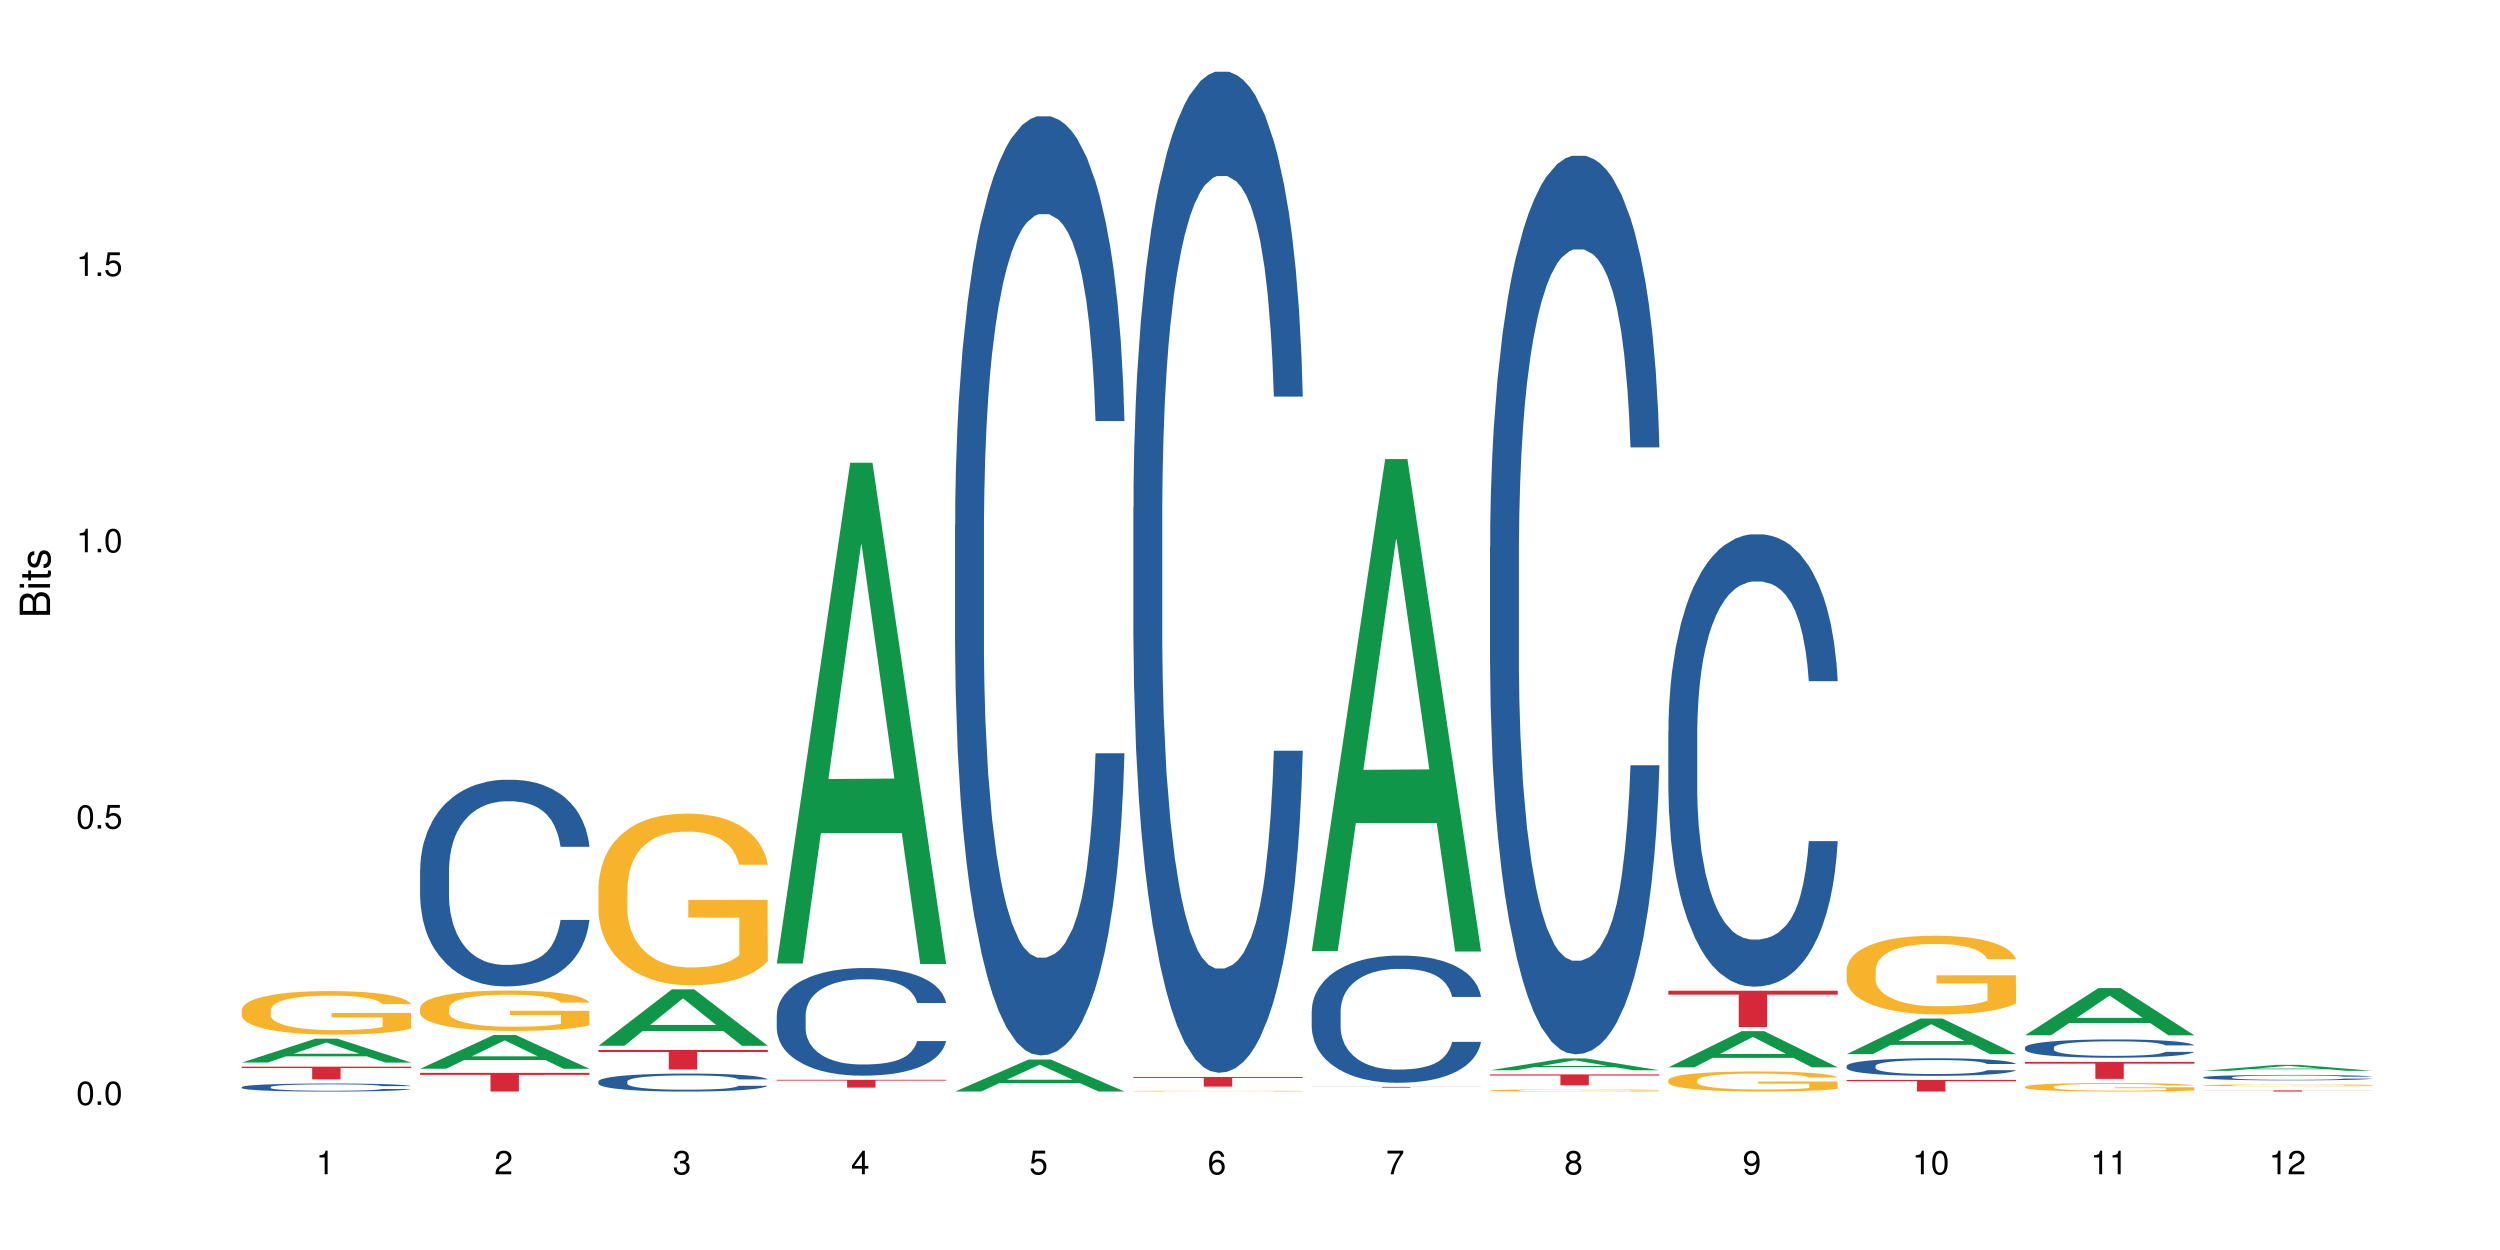 <?xml version="1.0" encoding="UTF-8"?>
<svg xmlns="http://www.w3.org/2000/svg" xmlns:xlink="http://www.w3.org/1999/xlink" width="720pt" height="360pt" viewBox="0 0 720 360" version="1.1">
<defs>
<g>
<symbol overflow="visible" id="glyph0-0">
<path style="stroke:none;" d=""/>
</symbol>
<symbol overflow="visible" id="glyph0-1">
<path style="stroke:none;" d="M 2.641 -6.797 C 2 -6.797 1.422 -6.531 1.078 -6.047 C 0.641 -5.453 0.406 -4.547 0.406 -3.297 C 0.406 -1 1.188 0.219 2.641 0.219 C 4.078 0.219 4.859 -1 4.859 -3.234 C 4.859 -4.562 4.656 -5.438 4.203 -6.047 C 3.844 -6.531 3.281 -6.797 2.641 -6.797 Z M 2.641 -6.047 C 3.547 -6.047 4 -5.125 4 -3.312 C 4 -1.375 3.562 -0.484 2.625 -0.484 C 1.734 -0.484 1.281 -1.422 1.281 -3.281 C 1.281 -5.141 1.734 -6.047 2.641 -6.047 Z M 2.641 -6.047 "/>
</symbol>
<symbol overflow="visible" id="glyph0-2">
<path style="stroke:none;" d="M 1.828 -1 L 0.828 -1 L 0.828 0 L 1.828 0 Z M 1.828 -1 "/>
</symbol>
<symbol overflow="visible" id="glyph0-3">
<path style="stroke:none;" d="M 4.562 -6.797 L 1.062 -6.797 L 0.547 -3.094 L 1.328 -3.094 C 1.719 -3.562 2.047 -3.734 2.578 -3.734 C 3.484 -3.734 4.062 -3.109 4.062 -2.094 C 4.062 -1.125 3.484 -0.531 2.578 -0.531 C 1.828 -0.531 1.375 -0.906 1.188 -1.672 L 0.328 -1.672 C 0.453 -1.109 0.547 -0.844 0.75 -0.594 C 1.125 -0.078 1.828 0.219 2.594 0.219 C 3.969 0.219 4.922 -0.781 4.922 -2.219 C 4.922 -3.562 4.031 -4.484 2.719 -4.484 C 2.25 -4.484 1.859 -4.359 1.469 -4.062 L 1.734 -5.969 L 4.562 -5.969 Z M 4.562 -6.797 "/>
</symbol>
<symbol overflow="visible" id="glyph0-4">
<path style="stroke:none;" d="M 2.484 -4.844 L 2.484 0 L 3.328 0 L 3.328 -6.797 L 2.766 -6.797 C 2.469 -5.75 2.281 -5.609 0.984 -5.453 L 0.984 -4.844 Z M 2.484 -4.844 "/>
</symbol>
<symbol overflow="visible" id="glyph0-5">
<path style="stroke:none;" d="M 4.859 -0.828 L 1.281 -0.828 C 1.359 -1.391 1.672 -1.75 2.5 -2.234 L 3.469 -2.75 C 4.406 -3.266 4.906 -3.969 4.906 -4.812 C 4.906 -5.375 4.672 -5.906 4.266 -6.266 C 3.859 -6.625 3.375 -6.797 2.719 -6.797 C 1.859 -6.797 1.219 -6.5 0.844 -5.922 C 0.609 -5.562 0.5 -5.125 0.484 -4.438 L 1.328 -4.438 C 1.359 -4.906 1.406 -5.188 1.531 -5.406 C 1.75 -5.812 2.188 -6.062 2.703 -6.062 C 3.469 -6.062 4.031 -5.516 4.031 -4.781 C 4.031 -4.25 3.719 -3.797 3.125 -3.438 L 2.234 -2.938 C 0.812 -2.141 0.406 -1.5 0.328 0 L 4.859 0 Z M 4.859 -0.828 "/>
</symbol>
<symbol overflow="visible" id="glyph0-6">
<path style="stroke:none;" d="M 2.125 -3.125 L 2.578 -3.125 C 3.516 -3.125 3.984 -2.703 3.984 -1.891 C 3.984 -1.031 3.469 -0.531 2.578 -0.531 C 1.656 -0.531 1.203 -0.984 1.156 -1.969 L 0.312 -1.969 C 0.344 -1.422 0.438 -1.078 0.609 -0.766 C 0.953 -0.109 1.625 0.219 2.547 0.219 C 3.953 0.219 4.859 -0.609 4.859 -1.906 C 4.859 -2.766 4.516 -3.25 3.703 -3.516 C 4.344 -3.766 4.656 -4.25 4.656 -4.938 C 4.656 -6.109 3.875 -6.797 2.578 -6.797 C 1.203 -6.797 0.484 -6.047 0.453 -4.609 L 1.297 -4.609 C 1.312 -5.016 1.344 -5.25 1.453 -5.453 C 1.641 -5.828 2.062 -6.062 2.594 -6.062 C 3.344 -6.062 3.797 -5.625 3.797 -4.906 C 3.797 -4.422 3.609 -4.141 3.25 -3.984 C 3.016 -3.891 2.719 -3.844 2.125 -3.844 Z M 2.125 -3.125 "/>
</symbol>
<symbol overflow="visible" id="glyph0-7">
<path style="stroke:none;" d="M 3.141 -1.625 L 3.141 0 L 3.984 0 L 3.984 -1.625 L 4.984 -1.625 L 4.984 -2.391 L 3.984 -2.391 L 3.984 -6.797 L 3.359 -6.797 L 0.266 -2.516 L 0.266 -1.625 Z M 3.141 -2.391 L 1 -2.391 L 3.141 -5.359 Z M 3.141 -2.391 "/>
</symbol>
<symbol overflow="visible" id="glyph0-8">
<path style="stroke:none;" d="M 4.781 -5.031 C 4.609 -6.141 3.891 -6.797 2.844 -6.797 C 2.094 -6.797 1.422 -6.438 1.031 -5.828 C 0.609 -5.172 0.406 -4.344 0.406 -3.094 C 0.406 -1.953 0.578 -1.234 0.984 -0.625 C 1.359 -0.078 1.953 0.219 2.703 0.219 C 3.984 0.219 4.922 -0.734 4.922 -2.078 C 4.922 -3.344 4.062 -4.234 2.844 -4.234 C 2.172 -4.234 1.641 -3.969 1.281 -3.469 C 1.281 -5.125 1.828 -6.047 2.797 -6.047 C 3.391 -6.047 3.797 -5.672 3.938 -5.031 Z M 2.734 -3.484 C 3.547 -3.484 4.062 -2.922 4.062 -2 C 4.062 -1.156 3.484 -0.531 2.703 -0.531 C 1.922 -0.531 1.328 -1.188 1.328 -2.047 C 1.328 -2.891 1.906 -3.484 2.734 -3.484 Z M 2.734 -3.484 "/>
</symbol>
<symbol overflow="visible" id="glyph0-9">
<path style="stroke:none;" d="M 4.984 -6.797 L 0.438 -6.797 L 0.438 -5.969 L 4.109 -5.969 C 2.5 -3.656 1.828 -2.234 1.328 0 L 2.219 0 C 2.594 -2.172 3.453 -4.047 4.984 -6.094 Z M 4.984 -6.797 "/>
</symbol>
<symbol overflow="visible" id="glyph0-10">
<path style="stroke:none;" d="M 3.75 -3.578 C 4.453 -4 4.688 -4.344 4.688 -4.984 C 4.688 -6.047 3.844 -6.797 2.641 -6.797 C 1.438 -6.797 0.594 -6.047 0.594 -4.984 C 0.594 -4.359 0.828 -4.016 1.516 -3.578 C 0.734 -3.203 0.359 -2.641 0.359 -1.891 C 0.359 -0.641 1.297 0.219 2.641 0.219 C 3.984 0.219 4.922 -0.641 4.922 -1.875 C 4.922 -2.641 4.531 -3.203 3.75 -3.578 Z M 2.641 -6.047 C 3.359 -6.047 3.812 -5.625 3.812 -4.969 C 3.812 -4.344 3.344 -3.922 2.641 -3.922 C 1.922 -3.922 1.453 -4.344 1.453 -4.984 C 1.453 -5.625 1.922 -6.047 2.641 -6.047 Z M 2.641 -3.203 C 3.484 -3.203 4.062 -2.672 4.062 -1.875 C 4.062 -1.062 3.484 -0.531 2.625 -0.531 C 1.797 -0.531 1.219 -1.078 1.219 -1.875 C 1.219 -2.672 1.797 -3.203 2.641 -3.203 Z M 2.641 -3.203 "/>
</symbol>
<symbol overflow="visible" id="glyph0-11">
<path style="stroke:none;" d="M 0.516 -1.547 C 0.672 -0.438 1.406 0.219 2.438 0.219 C 3.188 0.219 3.859 -0.141 4.266 -0.75 C 4.688 -1.406 4.891 -2.25 4.891 -3.484 C 4.891 -4.625 4.703 -5.359 4.312 -5.953 C 3.938 -6.5 3.344 -6.797 2.594 -6.797 C 1.297 -6.797 0.359 -5.844 0.359 -4.516 C 0.359 -3.25 1.234 -2.344 2.453 -2.344 C 3.094 -2.344 3.562 -2.578 4.016 -3.109 C 4 -1.453 3.469 -0.531 2.5 -0.531 C 1.906 -0.531 1.484 -0.906 1.359 -1.547 Z M 2.578 -6.062 C 3.375 -6.062 3.969 -5.406 3.969 -4.531 C 3.969 -3.688 3.375 -3.094 2.547 -3.094 C 1.734 -3.094 1.234 -3.672 1.234 -4.578 C 1.234 -5.438 1.797 -6.062 2.578 -6.062 Z M 2.578 -6.062 "/>
</symbol>
<symbol overflow="visible" id="glyph1-0">
<path style="stroke:none;" d=""/>
</symbol>
<symbol overflow="visible" id="glyph1-1">
<path style="stroke:none;" d="M 0 -0.953 L 0 -4.891 C 0 -5.719 -0.234 -6.344 -0.734 -6.797 C -1.188 -7.234 -1.812 -7.469 -2.5 -7.469 C -3.547 -7.469 -4.188 -7 -4.625 -5.875 C -4.984 -6.672 -5.641 -7.094 -6.531 -7.094 C -7.156 -7.094 -7.734 -6.859 -8.141 -6.391 C -8.562 -5.938 -8.75 -5.344 -8.75 -4.5 L -8.75 -0.953 Z M -4.984 -2.062 L -7.766 -2.062 L -7.766 -4.219 C -7.766 -4.844 -7.688 -5.203 -7.453 -5.5 C -7.219 -5.812 -6.859 -5.969 -6.375 -5.969 C -5.906 -5.969 -5.531 -5.812 -5.297 -5.5 C -5.062 -5.203 -4.984 -4.844 -4.984 -4.219 Z M -0.984 -2.062 L -4 -2.062 L -4 -4.781 C -4 -5.328 -3.859 -5.688 -3.578 -5.953 C -3.297 -6.219 -2.922 -6.359 -2.484 -6.359 C -2.062 -6.359 -1.688 -6.219 -1.406 -5.953 C -1.109 -5.688 -0.984 -5.328 -0.984 -4.781 Z M -0.984 -2.062 "/>
</symbol>
<symbol overflow="visible" id="glyph1-2">
<path style="stroke:none;" d="M -6.281 -1.797 L -6.281 -0.797 L 0 -0.797 L 0 -1.797 Z M -8.75 -1.797 L -8.75 -0.797 L -7.484 -0.797 L -7.484 -1.797 Z M -8.75 -1.797 "/>
</symbol>
<symbol overflow="visible" id="glyph1-3">
<path style="stroke:none;" d="M -6.281 -3.047 L -6.281 -2.016 L -8.016 -2.016 L -8.016 -1.016 L -6.281 -1.016 L -6.281 -0.172 L -5.469 -0.172 L -5.469 -1.016 L -0.719 -1.016 C -0.078 -1.016 0.281 -1.453 0.281 -2.234 C 0.281 -2.469 0.25 -2.719 0.188 -3.047 L -0.641 -3.047 C -0.609 -2.922 -0.594 -2.766 -0.594 -2.562 C -0.594 -2.141 -0.719 -2.016 -1.156 -2.016 L -5.469 -2.016 L -5.469 -3.047 Z M -6.281 -3.047 "/>
</symbol>
<symbol overflow="visible" id="glyph1-4">
<path style="stroke:none;" d="M -4.531 -5.25 C -5.766 -5.25 -6.469 -4.422 -6.469 -2.969 C -6.469 -1.516 -5.719 -0.562 -4.547 -0.562 C -3.562 -0.562 -3.094 -1.062 -2.734 -2.562 L -2.516 -3.484 C -2.344 -4.188 -2.094 -4.469 -1.625 -4.469 C -1.047 -4.469 -0.641 -3.875 -0.641 -3 C -0.641 -2.453 -0.797 -2 -1.062 -1.75 C -1.25 -1.594 -1.422 -1.531 -1.875 -1.469 L -1.875 -0.406 C -0.422 -0.453 0.281 -1.266 0.281 -2.922 C 0.281 -4.5 -0.5 -5.516 -1.719 -5.516 C -2.656 -5.516 -3.172 -4.984 -3.469 -3.734 L -3.703 -2.766 C -3.891 -1.953 -4.156 -1.609 -4.594 -1.609 C -5.172 -1.609 -5.547 -2.125 -5.547 -2.938 C -5.547 -3.75 -5.203 -4.172 -4.531 -4.203 Z M -4.531 -5.25 "/>
</symbol>
</g>
</defs>
<g id="surface87908">
<rect x="0" y="0" width="720" height="360" style="fill:rgb(100%,100%,100%);fill-opacity:1;stroke:none;"/>
<path style=" stroke:none;fill-rule:nonzero;fill:rgb(6.275%,58.824%,28.235%);fill-opacity:1;" d="M 69.629 306.012 L 69.68 306.008 L 90.793 299.145 L 97.203 299.145 L 118.418 306.02 L 110.965 306.02 L 105.648 304.227 L 82.348 304.227 L 77.137 306.012 L 69.629 306.012 L 84.59 303.484 L 103.512 303.477 L 94.074 300.27 L 93.973 300.262 L 93.867 300.281 L 84.535 303.477 L 84.59 303.484 Z M 69.629 306.012 "/>
<path style=" stroke:none;fill-rule:nonzero;fill:rgb(14.51%,36.078%,60%);fill-opacity:1;" d="M 69.629 313.062 L 69.688 313.062 L 69.688 313.012 L 69.867 312.93 L 70.285 312.828 L 70.699 312.758 L 71.77 312.633 L 73.258 312.512 L 74.805 312.418 L 75.938 312.363 L 76.949 312.324 L 79.27 312.246 L 80.754 312.203 L 82.363 312.168 L 84.324 312.133 L 85.754 312.109 L 88.965 312.078 L 91.348 312.062 L 93.191 312.055 L 97.176 312.055 L 99.559 312.062 L 101.281 312.074 L 103.188 312.09 L 104.793 312.109 L 107.59 312.156 L 110.09 312.215 L 111.219 312.25 L 113.004 312.316 L 114.371 312.379 L 115.324 312.434 L 116.395 312.512 L 117.348 312.609 L 118.062 312.715 L 118.418 312.809 L 110.09 312.809 L 109.672 312.723 L 109.195 312.656 L 108.305 312.57 L 107.41 312.508 L 106.16 312.449 L 105.031 312.406 L 103.484 312.367 L 102.117 312.34 L 100.688 312.324 L 99.32 312.309 L 96.699 312.297 L 93.668 312.297 L 92.535 312.301 L 90.215 312.316 L 88.965 312.332 L 87.18 312.363 L 85.934 312.391 L 84.445 312.434 L 83.434 312.469 L 82.184 312.523 L 81.289 312.57 L 80.281 312.641 L 79.684 312.695 L 79.148 312.754 L 78.672 312.824 L 78.316 312.898 L 78.078 312.977 L 77.961 313.051 L 77.961 313.379 L 78.078 313.457 L 78.375 313.547 L 79.148 313.676 L 80.281 313.785 L 81.59 313.875 L 82.84 313.938 L 83.551 313.969 L 84.504 314.004 L 85.992 314.043 L 88.133 314.086 L 89.383 314.105 L 91.285 314.121 L 93.25 314.129 L 95.867 314.129 L 98.188 314.121 L 99.734 314.109 L 101.344 314.094 L 103.543 314.059 L 104.91 314.023 L 106.102 313.984 L 106.996 313.941 L 107.59 313.91 L 108.48 313.844 L 109.195 313.773 L 109.73 313.699 L 110.09 313.625 L 118.418 313.625 L 118.062 313.711 L 117.523 313.793 L 116.988 313.855 L 116.156 313.93 L 115.203 313.992 L 113.836 314.066 L 112.707 314.117 L 111.219 314.168 L 109.852 314.211 L 108.363 314.246 L 106.16 314.289 L 104.734 314.309 L 103.188 314.328 L 101.344 314.344 L 99.02 314.359 L 96.523 314.367 L 94.203 314.371 L 91.703 314.367 L 89.859 314.359 L 87.418 314.34 L 84.387 314.301 L 82.184 314.262 L 80.457 314.219 L 78.969 314.18 L 77.305 314.121 L 75.164 314.027 L 73.855 313.957 L 72.961 313.898 L 71.949 313.812 L 71.234 313.738 L 70.402 313.621 L 69.809 313.473 L 69.629 313.355 Z M 69.629 313.062 "/>
<path style=" stroke:none;fill-rule:nonzero;fill:rgb(96.863%,70.196%,16.863%);fill-opacity:1;" d="M 69.629 290.801 L 69.688 290.789 L 69.688 290.559 L 69.926 290.047 L 70.523 289.336 L 71.297 288.754 L 72.129 288.293 L 72.664 288.055 L 73.555 287.711 L 74.328 287.461 L 76.293 286.945 L 78.793 286.465 L 80.16 286.258 L 81.707 286.062 L 83.91 285.844 L 84.922 285.766 L 88.016 285.582 L 91.523 285.469 L 95.391 285.434 L 97.176 285.445 L 99.617 285.492 L 102.949 285.617 L 104.852 285.73 L 106.34 285.844 L 107.887 285.996 L 109.789 286.223 L 111.574 286.496 L 113.004 286.773 L 114.43 287.117 L 115.621 287.48 L 116.633 287.883 L 117.523 288.363 L 118.062 288.762 L 118.418 289.164 L 110.148 289.164 L 109.672 288.762 L 109.137 288.453 L 108.242 288.078 L 107.352 287.801 L 106.457 287.586 L 104.793 287.289 L 103.363 287.105 L 101.578 286.945 L 99.855 286.84 L 97.891 286.773 L 96.699 286.75 L 93.547 286.75 L 90.691 286.828 L 89.027 286.922 L 87.836 287.012 L 86.168 287.184 L 85.16 287.32 L 84.562 287.414 L 82.777 287.77 L 81.59 288.09 L 80.934 288.305 L 80.102 288.648 L 79.508 288.957 L 78.852 289.414 L 78.496 289.758 L 78.02 290.539 L 77.961 292.598 L 78.137 293.031 L 78.496 293.5 L 78.969 293.914 L 79.684 294.348 L 80.398 294.68 L 81.648 295.125 L 82.719 295.426 L 83.551 295.617 L 85.16 295.93 L 85.812 296.031 L 87.359 296.238 L 88.965 296.398 L 90.93 296.535 L 92.418 296.602 L 94.797 296.66 L 97.832 296.66 L 101.402 296.59 L 103.664 296.5 L 105.211 296.41 L 106.219 296.328 L 107.469 296.203 L 108.363 296.09 L 109.195 295.961 L 110.207 295.766 L 110.207 293.031 L 95.512 293.02 L 95.512 291.738 L 118.359 291.727 L 118.418 296.203 L 117.168 296.512 L 115.621 296.809 L 114.133 297.039 L 112.586 297.23 L 110.387 297.449 L 108.602 297.586 L 105.863 297.746 L 103.363 297.852 L 100.746 297.918 L 98.426 297.953 L 95.691 297.965 L 93.25 297.941 L 90.633 297.875 L 88.551 297.781 L 86.645 297.668 L 84.742 297.52 L 82.363 297.277 L 80.816 297.082 L 79.207 296.844 L 77.602 296.559 L 76.176 296.25 L 75.223 296.008 L 74.27 295.734 L 73.258 295.391 L 72.309 295 L 71.594 294.645 L 70.938 294.246 L 70.461 293.867 L 69.988 293.352 L 69.75 292.941 L 69.629 292.586 Z M 69.629 290.801 "/>
<path style=" stroke:none;fill-rule:nonzero;fill:rgb(83.922%,15.686%,22.353%);fill-opacity:1;" d="M 69.629 307.199 L 118.418 307.199 L 118.418 307.594 L 98.086 307.598 L 98.086 310.875 L 89.902 310.875 L 89.902 307.602 L 89.785 307.594 L 69.629 307.594 Z M 69.629 307.199 "/>
<path style=" stroke:none;fill-rule:nonzero;fill:rgb(6.275%,58.824%,28.235%);fill-opacity:1;" d="M 120.984 307.805 L 121.039 307.793 L 142.148 298.082 L 148.559 298.082 L 169.773 307.812 L 162.32 307.812 L 157.004 305.273 L 133.703 305.273 L 128.492 307.805 L 120.984 307.805 L 135.945 304.223 L 154.867 304.215 L 145.434 299.672 L 145.328 299.664 L 145.223 299.691 L 135.895 304.215 L 135.945 304.223 Z M 120.984 307.805 "/>
<path style=" stroke:none;fill-rule:nonzero;fill:rgb(14.51%,36.078%,60%);fill-opacity:1;" d="M 120.984 250.469 L 121.047 250.414 L 121.047 249.109 L 121.223 247.043 L 121.641 244.43 L 122.055 242.637 L 123.129 239.426 L 124.613 236.324 L 126.16 233.934 L 127.293 232.52 L 128.305 231.43 L 130.625 229.418 L 132.113 228.383 L 133.719 227.461 L 135.684 226.535 L 137.109 225.992 L 140.324 225.121 L 142.703 224.738 L 144.547 224.578 L 148.535 224.578 L 150.914 224.793 L 152.637 225.066 L 154.543 225.5 L 156.148 225.992 L 158.945 227.188 L 161.445 228.711 L 162.574 229.582 L 164.359 231.266 L 165.727 232.898 L 166.68 234.312 L 167.75 236.324 L 168.703 238.773 L 169.418 241.547 L 169.773 243.887 L 161.445 243.887 L 161.027 241.711 L 160.551 240.023 L 159.66 237.793 L 158.766 236.219 L 157.516 234.641 L 156.387 233.605 L 154.84 232.574 L 153.473 231.918 L 152.043 231.43 L 150.676 231.105 L 148.059 230.777 L 145.023 230.777 L 143.891 230.887 L 141.57 231.32 L 140.324 231.703 L 138.539 232.465 L 137.289 233.172 L 135.801 234.258 L 134.789 235.184 L 133.539 236.598 L 132.648 237.848 L 131.637 239.645 L 131.039 241.004 L 130.504 242.527 L 130.031 244.32 L 129.672 246.227 L 129.434 248.238 L 129.316 250.195 L 129.316 258.629 L 129.434 260.586 L 129.73 262.871 L 130.504 266.188 L 131.637 269.074 L 132.945 271.355 L 134.195 272.988 L 134.906 273.75 L 135.859 274.621 L 137.348 275.707 L 139.488 276.797 L 140.738 277.23 L 142.645 277.668 L 144.605 277.883 L 147.223 277.883 L 149.543 277.668 L 151.09 277.395 L 152.699 276.961 L 154.898 276.035 L 156.27 275.164 L 157.457 274.133 L 158.352 273.098 L 158.945 272.227 L 159.84 270.543 L 160.551 268.691 L 161.086 266.789 L 161.445 264.938 L 169.773 264.938 L 169.418 267.113 L 168.883 269.234 L 168.348 270.812 L 167.512 272.719 L 166.562 274.402 L 165.191 276.309 L 164.062 277.559 L 162.574 278.918 L 161.207 279.953 L 159.719 280.875 L 157.516 281.965 L 156.09 282.508 L 154.543 282.996 L 152.699 283.434 L 150.379 283.812 L 147.879 284.031 L 145.559 284.086 L 143.059 283.977 L 141.215 283.758 L 138.777 283.27 L 135.742 282.289 L 133.539 281.258 L 131.812 280.223 L 130.328 279.137 L 128.66 277.668 L 126.52 275.273 L 125.211 273.426 L 124.316 271.902 L 123.305 269.781 L 122.594 267.875 L 121.758 264.828 L 121.164 260.969 L 120.984 257.977 Z M 120.984 250.469 "/>
<path style=" stroke:none;fill-rule:nonzero;fill:rgb(96.863%,70.196%,16.863%);fill-opacity:1;" d="M 120.984 290.25 L 121.047 290.238 L 121.047 290.027 L 121.281 289.547 L 121.879 288.891 L 122.652 288.348 L 123.484 287.922 L 124.02 287.699 L 124.914 287.379 L 125.688 287.148 L 127.648 286.668 L 130.148 286.223 L 131.516 286.031 L 133.062 285.852 L 135.266 285.648 L 136.277 285.574 L 139.371 285.402 L 142.883 285.297 L 146.75 285.266 L 148.535 285.277 L 150.973 285.32 L 154.305 285.434 L 156.207 285.543 L 157.695 285.648 L 159.242 285.785 L 161.148 286 L 162.934 286.254 L 164.359 286.508 L 165.789 286.828 L 166.977 287.168 L 167.988 287.539 L 168.883 287.984 L 169.418 288.359 L 169.773 288.73 L 161.504 288.73 L 161.027 288.359 L 160.492 288.07 L 159.602 287.719 L 158.707 287.465 L 157.816 287.262 L 156.148 286.988 L 154.723 286.816 L 152.938 286.668 L 151.211 286.574 L 149.246 286.508 L 148.059 286.488 L 144.902 286.488 L 142.047 286.562 L 140.383 286.648 L 139.191 286.73 L 137.527 286.891 L 136.516 287.02 L 135.918 287.105 L 134.133 287.434 L 132.945 287.73 L 132.289 287.934 L 131.457 288.25 L 130.863 288.539 L 130.207 288.965 L 129.852 289.281 L 129.375 290.004 L 129.316 291.918 L 129.492 292.324 L 129.852 292.758 L 130.328 293.141 L 131.039 293.543 L 131.754 293.852 L 133.004 294.266 L 134.074 294.543 L 134.906 294.723 L 136.516 295.012 L 137.168 295.105 L 138.715 295.297 L 140.324 295.445 L 142.285 295.574 L 143.773 295.637 L 146.152 295.691 L 149.188 295.691 L 152.758 295.629 L 155.02 295.543 L 156.566 295.457 L 157.578 295.383 L 158.828 295.266 L 159.719 295.16 L 160.551 295.043 L 161.562 294.863 L 161.562 292.324 L 146.867 292.312 L 146.867 291.121 L 169.715 291.109 L 169.773 295.266 L 168.523 295.555 L 166.977 295.828 L 165.492 296.043 L 163.941 296.223 L 161.742 296.426 L 159.957 296.551 L 157.219 296.703 L 154.723 296.797 L 152.102 296.859 L 149.781 296.891 L 147.047 296.902 L 144.605 296.883 L 141.988 296.816 L 139.906 296.734 L 138.004 296.625 L 136.098 296.488 L 133.719 296.266 L 132.172 296.086 L 130.566 295.863 L 128.957 295.598 L 127.531 295.309 L 126.578 295.086 L 125.625 294.832 L 124.613 294.512 L 123.664 294.152 L 122.949 293.82 L 122.293 293.449 L 121.82 293.098 L 121.344 292.621 L 121.105 292.238 L 120.984 291.906 Z M 120.984 290.25 "/>
<path style=" stroke:none;fill-rule:nonzero;fill:rgb(83.922%,15.686%,22.353%);fill-opacity:1;" d="M 120.984 308.992 L 169.773 308.992 L 169.773 309.566 L 149.441 309.574 L 149.441 314.371 L 141.262 314.371 L 141.262 309.578 L 141.141 309.566 L 120.984 309.566 Z M 120.984 308.992 "/>
<path style=" stroke:none;fill-rule:nonzero;fill:rgb(6.275%,58.824%,28.235%);fill-opacity:1;" d="M 172.344 301.18 L 172.395 301.168 L 193.504 284.926 L 199.914 284.926 L 221.129 301.195 L 213.676 301.195 L 208.359 296.949 L 185.059 296.949 L 179.848 301.18 L 172.344 301.18 L 187.301 295.191 L 206.223 295.176 L 196.789 287.586 L 196.684 287.57 L 196.578 287.617 L 187.25 295.176 L 187.301 295.191 Z M 172.344 301.18 "/>
<path style=" stroke:none;fill-rule:nonzero;fill:rgb(14.51%,36.078%,60%);fill-opacity:1;" d="M 172.344 311.441 L 172.402 311.438 L 172.402 311.324 L 172.578 311.145 L 172.996 310.918 L 173.414 310.762 L 174.484 310.48 L 175.973 310.211 L 177.52 310 L 178.648 309.879 L 179.66 309.785 L 181.98 309.609 L 183.469 309.52 L 185.074 309.438 L 187.039 309.359 L 188.465 309.309 L 191.68 309.234 L 194.059 309.199 L 195.902 309.188 L 199.891 309.188 L 202.27 309.207 L 203.996 309.23 L 205.898 309.266 L 207.504 309.309 L 210.301 309.414 L 212.801 309.547 L 213.93 309.621 L 215.715 309.77 L 217.086 309.91 L 218.035 310.035 L 219.109 310.211 L 220.059 310.422 L 220.773 310.664 L 221.129 310.867 L 212.801 310.867 L 212.383 310.68 L 211.906 310.531 L 211.016 310.34 L 210.125 310.199 L 208.875 310.062 L 207.742 309.973 L 206.195 309.883 L 204.828 309.828 L 203.398 309.785 L 202.031 309.754 L 199.414 309.727 L 196.379 309.727 L 195.25 309.738 L 192.93 309.773 L 191.68 309.809 L 189.895 309.875 L 188.645 309.938 L 187.156 310.031 L 186.145 310.109 L 184.895 310.234 L 184.004 310.344 L 182.992 310.5 L 182.398 310.617 L 181.863 310.75 L 181.387 310.906 L 181.027 311.074 L 180.789 311.25 L 180.672 311.418 L 180.672 312.152 L 180.789 312.324 L 181.09 312.523 L 181.863 312.812 L 182.992 313.062 L 184.301 313.262 L 185.551 313.402 L 186.266 313.469 L 187.215 313.547 L 188.703 313.641 L 190.848 313.734 L 192.094 313.773 L 194 313.812 L 195.961 313.832 L 198.582 313.832 L 200.902 313.812 L 202.449 313.789 L 204.055 313.75 L 206.258 313.668 L 207.625 313.594 L 208.812 313.504 L 209.707 313.414 L 210.301 313.336 L 211.195 313.191 L 211.906 313.031 L 212.445 312.863 L 212.801 312.703 L 221.129 312.703 L 220.773 312.891 L 220.238 313.078 L 219.703 313.215 L 218.871 313.379 L 217.918 313.527 L 216.551 313.691 L 215.418 313.801 L 213.93 313.922 L 212.562 314.012 L 211.074 314.09 L 208.875 314.188 L 207.445 314.234 L 205.898 314.277 L 204.055 314.312 L 201.734 314.348 L 199.234 314.367 L 196.914 314.371 L 194.414 314.359 L 192.57 314.344 L 190.133 314.301 L 187.098 314.215 L 184.895 314.125 L 183.172 314.035 L 181.684 313.941 L 180.016 313.812 L 177.875 313.602 L 176.566 313.441 L 175.672 313.309 L 174.664 313.125 L 173.949 312.957 L 173.117 312.691 L 172.52 312.355 L 172.344 312.098 Z M 172.344 311.441 "/>
<path style=" stroke:none;fill-rule:nonzero;fill:rgb(96.863%,70.196%,16.863%);fill-opacity:1;" d="M 172.344 255.488 L 172.402 255.445 L 172.402 254.543 L 172.641 252.512 L 173.234 249.711 L 174.008 247.41 L 174.84 245.605 L 175.375 244.656 L 176.27 243.301 L 177.043 242.309 L 179.004 240.277 L 181.504 238.383 L 182.875 237.57 L 184.422 236.801 L 186.621 235.945 L 187.633 235.629 L 190.727 234.906 L 194.238 234.453 L 198.105 234.32 L 199.891 234.363 L 202.328 234.543 L 205.66 235.043 L 207.566 235.492 L 209.051 235.945 L 210.598 236.531 L 212.504 237.434 L 214.289 238.516 L 215.715 239.602 L 217.145 240.953 L 218.336 242.398 L 219.344 243.98 L 220.238 245.875 L 220.773 247.453 L 221.129 249.035 L 212.859 249.035 L 212.383 247.453 L 211.848 246.234 L 210.957 244.746 L 210.062 243.664 L 209.172 242.805 L 207.504 241.633 L 206.078 240.91 L 204.293 240.277 L 202.566 239.871 L 200.605 239.602 L 199.414 239.512 L 196.262 239.512 L 193.402 239.824 L 191.738 240.188 L 190.547 240.547 L 188.883 241.227 L 187.871 241.766 L 187.277 242.129 L 185.492 243.527 L 184.301 244.793 L 183.648 245.648 L 182.812 247.004 L 182.219 248.223 L 181.562 250.027 L 181.207 251.383 L 180.73 254.453 L 180.672 262.578 L 180.852 264.293 L 181.207 266.145 L 181.684 267.77 L 182.398 269.484 L 183.109 270.793 L 184.359 272.551 L 185.43 273.727 L 186.266 274.492 L 187.871 275.711 L 188.527 276.117 L 190.074 276.93 L 191.68 277.562 L 193.641 278.105 L 195.129 278.375 L 197.508 278.602 L 200.543 278.602 L 204.113 278.332 L 206.375 277.969 L 207.922 277.609 L 208.934 277.293 L 210.184 276.797 L 211.074 276.344 L 211.906 275.848 L 212.918 275.082 L 212.918 264.293 L 198.223 264.246 L 198.223 259.191 L 221.07 259.145 L 221.129 276.797 L 219.883 278.016 L 218.336 279.188 L 216.848 280.09 L 215.301 280.859 L 213.098 281.715 L 211.312 282.258 L 208.578 282.891 L 206.078 283.297 L 203.461 283.566 L 201.141 283.703 L 198.402 283.746 L 195.961 283.656 L 193.344 283.387 L 191.262 283.023 L 189.359 282.574 L 187.453 281.988 L 185.074 281.039 L 183.527 280.273 L 181.922 279.324 L 180.316 278.195 L 178.887 276.977 L 177.934 276.027 L 176.984 274.945 L 175.973 273.59 L 175.02 272.055 L 174.305 270.656 L 173.652 269.078 L 173.176 267.586 L 172.699 265.555 L 172.461 263.93 L 172.344 262.531 Z M 172.344 255.488 "/>
<path style=" stroke:none;fill-rule:nonzero;fill:rgb(83.922%,15.686%,22.353%);fill-opacity:1;" d="M 172.344 302.375 L 221.129 302.375 L 221.129 302.98 L 200.797 302.984 L 200.797 308.008 L 192.617 308.008 L 192.617 302.988 L 192.496 302.98 L 172.344 302.98 Z M 172.344 302.375 "/>
<path style=" stroke:none;fill-rule:nonzero;fill:rgb(6.275%,58.824%,28.235%);fill-opacity:1;" d="M 223.699 277.492 L 223.75 277.359 L 244.859 133.273 L 251.273 133.273 L 272.488 277.629 L 265.031 277.629 L 259.715 239.949 L 236.418 239.949 L 231.203 277.492 L 223.699 277.492 L 238.656 224.359 L 257.578 224.223 L 248.145 156.859 L 248.039 156.723 L 247.938 157.129 L 238.605 224.223 L 238.656 224.359 Z M 223.699 277.492 "/>
<path style=" stroke:none;fill-rule:nonzero;fill:rgb(14.51%,36.078%,60%);fill-opacity:1;" d="M 223.699 292.293 L 223.758 292.262 L 223.758 291.582 L 223.938 290.508 L 224.352 289.148 L 224.77 288.211 L 225.84 286.543 L 227.328 284.926 L 228.875 283.68 L 230.004 282.945 L 231.016 282.379 L 233.336 281.328 L 234.824 280.793 L 236.43 280.309 L 238.395 279.828 L 239.82 279.547 L 243.035 279.094 L 245.414 278.895 L 247.258 278.809 L 251.246 278.809 L 253.625 278.922 L 255.352 279.062 L 257.254 279.289 L 258.863 279.547 L 261.656 280.168 L 264.156 280.961 L 265.289 281.414 L 267.074 282.293 L 268.441 283.141 L 269.395 283.879 L 270.465 284.926 L 271.414 286.203 L 272.129 287.645 L 272.488 288.863 L 264.156 288.863 L 263.742 287.73 L 263.266 286.852 L 262.371 285.691 L 261.48 284.871 L 260.23 284.051 L 259.102 283.512 L 257.551 282.973 L 256.184 282.633 L 254.758 282.379 L 253.387 282.207 L 250.77 282.039 L 247.734 282.039 L 246.605 282.094 L 244.285 282.32 L 243.035 282.52 L 241.25 282.914 L 240 283.285 L 238.512 283.852 L 237.5 284.332 L 236.254 285.07 L 235.359 285.719 L 234.348 286.656 L 233.754 287.363 L 233.219 288.156 L 232.742 289.09 L 232.387 290.082 L 232.148 291.129 L 232.027 292.148 L 232.027 296.539 L 232.148 297.559 L 232.445 298.75 L 233.219 300.477 L 234.348 301.977 L 235.656 303.168 L 236.906 304.02 L 237.621 304.414 L 238.574 304.867 L 240.059 305.434 L 242.203 306 L 243.453 306.227 L 245.355 306.453 L 247.32 306.566 L 249.938 306.566 L 252.258 306.453 L 253.805 306.312 L 255.41 306.086 L 257.613 305.605 L 258.98 305.152 L 260.172 304.613 L 261.062 304.074 L 261.656 303.621 L 262.551 302.742 L 263.266 301.781 L 263.801 300.789 L 264.156 299.824 L 272.488 299.824 L 272.129 300.957 L 271.594 302.062 L 271.059 302.883 L 270.227 303.875 L 269.273 304.754 L 267.906 305.746 L 266.773 306.398 L 265.289 307.105 L 263.918 307.645 L 262.43 308.125 L 260.23 308.691 L 258.801 308.973 L 257.254 309.23 L 255.41 309.457 L 253.09 309.652 L 250.59 309.766 L 248.27 309.797 L 245.773 309.738 L 243.926 309.625 L 241.488 309.371 L 238.453 308.859 L 236.254 308.324 L 234.527 307.785 L 233.039 307.219 L 231.375 306.453 L 229.23 305.207 L 227.922 304.246 L 227.031 303.449 L 226.02 302.348 L 225.305 301.355 L 224.473 299.77 L 223.875 297.758 L 223.699 296.199 Z M 223.699 292.293 "/>
<path style=" stroke:none;fill-rule:nonzero;fill:rgb(83.922%,15.686%,22.353%);fill-opacity:1;" d="M 223.699 310.977 L 272.488 310.977 L 272.488 311.215 L 252.152 311.219 L 252.152 313.227 L 243.973 313.227 L 243.973 311.219 L 243.855 311.215 L 223.699 311.215 Z M 223.699 310.977 "/>
<path style=" stroke:none;fill-rule:nonzero;fill:rgb(6.275%,58.824%,28.235%);fill-opacity:1;" d="M 275.055 314.363 L 275.105 314.352 L 296.219 305.145 L 302.629 305.145 L 323.844 314.371 L 316.391 314.371 L 311.074 311.961 L 287.773 311.961 L 282.559 314.363 L 275.055 314.363 L 290.016 310.965 L 308.934 310.957 L 299.5 306.652 L 299.398 306.645 L 299.293 306.668 L 289.961 310.957 L 290.016 310.965 Z M 275.055 314.363 "/>
<path style=" stroke:none;fill-rule:nonzero;fill:rgb(14.51%,36.078%,60%);fill-opacity:1;" d="M 275.055 151.188 L 275.113 150.938 L 275.113 145.004 L 275.293 135.609 L 275.711 123.746 L 276.125 115.586 L 277.195 101 L 278.684 86.91 L 280.23 76.031 L 281.359 69.605 L 282.371 64.66 L 284.691 55.516 L 286.18 50.816 L 287.789 46.613 L 289.75 42.41 L 291.18 39.938 L 294.391 35.984 L 296.77 34.254 L 298.617 33.512 L 302.602 33.512 L 304.98 34.5 L 306.707 35.738 L 308.613 37.715 L 310.219 39.938 L 313.016 45.379 L 315.512 52.301 L 316.645 56.254 L 318.43 63.918 L 319.797 71.336 L 320.75 77.762 L 321.82 86.91 L 322.773 98.035 L 323.484 110.645 L 323.844 121.273 L 315.512 121.273 L 315.098 111.383 L 314.621 103.719 L 313.727 93.586 L 312.836 86.414 L 311.586 79.246 L 310.457 74.551 L 308.91 69.852 L 307.539 66.887 L 306.113 64.66 L 304.742 63.176 L 302.125 61.695 L 299.09 61.695 L 297.961 62.188 L 295.641 64.168 L 294.391 65.898 L 292.605 69.359 L 291.355 72.57 L 289.871 77.516 L 288.859 81.719 L 287.609 88.145 L 286.715 93.832 L 285.703 101.988 L 285.109 108.172 L 284.574 115.094 L 284.098 123.25 L 283.742 131.902 L 283.504 141.051 L 283.383 149.949 L 283.383 188.27 L 283.504 197.168 L 283.801 207.551 L 284.574 222.629 L 285.703 235.734 L 287.012 246.117 L 288.262 253.531 L 288.977 256.992 L 289.93 260.949 L 291.418 265.895 L 293.559 270.836 L 294.809 272.816 L 296.711 274.793 L 298.676 275.781 L 301.293 275.781 L 303.613 274.793 L 305.16 273.559 L 306.766 271.578 L 308.969 267.375 L 310.336 263.422 L 311.527 258.723 L 312.418 254.027 L 313.016 250.07 L 313.906 242.406 L 314.621 234.004 L 315.156 225.352 L 315.512 216.945 L 323.844 216.945 L 323.484 226.832 L 322.949 236.477 L 322.414 243.645 L 321.582 252.297 L 320.629 259.961 L 319.262 268.613 L 318.133 274.297 L 316.645 280.48 L 315.273 285.176 L 313.789 289.379 L 311.586 294.324 L 310.16 296.797 L 308.613 299.02 L 306.766 300.996 L 304.445 302.727 L 301.949 303.719 L 299.629 303.965 L 297.129 303.469 L 295.285 302.48 L 292.844 300.258 L 289.809 295.805 L 287.609 291.109 L 285.883 286.41 L 284.395 281.469 L 282.73 274.793 L 280.586 263.914 L 279.277 255.512 L 278.387 248.59 L 277.375 238.945 L 276.66 230.293 L 275.828 216.449 L 275.234 198.898 L 275.055 185.301 Z M 275.055 151.188 "/>
<path style=" stroke:none;fill-rule:nonzero;fill:rgb(14.51%,36.078%,60%);fill-opacity:1;" d="M 326.41 146.105 L 326.469 145.84 L 326.469 139.516 L 326.648 129.504 L 327.066 116.852 L 327.48 108.156 L 328.555 92.605 L 330.039 77.586 L 331.586 65.992 L 332.719 59.141 L 333.73 53.867 L 336.051 44.117 L 337.535 39.109 L 339.145 34.629 L 341.105 30.148 L 342.535 27.516 L 345.746 23.297 L 348.129 21.453 L 349.973 20.664 L 353.957 20.664 L 356.34 21.719 L 358.062 23.035 L 359.969 25.145 L 361.574 27.516 L 364.371 33.312 L 366.871 40.691 L 368 44.906 L 369.785 53.078 L 371.152 60.984 L 372.105 67.836 L 373.176 77.586 L 374.129 89.445 L 374.844 102.887 L 375.199 114.219 L 366.871 114.219 L 366.453 103.676 L 365.977 95.508 L 365.086 84.703 L 364.191 77.059 L 362.941 69.418 L 361.812 64.41 L 360.266 59.402 L 358.898 56.238 L 357.469 53.867 L 356.102 52.285 L 353.484 50.707 L 350.449 50.707 L 349.316 51.234 L 346.996 53.34 L 345.746 55.188 L 343.961 58.875 L 342.715 62.301 L 341.227 67.57 L 340.215 72.051 L 338.965 78.902 L 338.074 84.965 L 337.062 93.66 L 336.465 100.25 L 335.93 107.629 L 335.453 116.324 L 335.098 125.551 L 334.859 135.301 L 334.742 144.785 L 334.742 185.633 L 334.859 195.121 L 335.156 206.191 L 335.93 222.266 L 337.062 236.234 L 338.371 247.301 L 339.621 255.207 L 340.332 258.898 L 341.285 263.113 L 342.773 268.383 L 344.914 273.656 L 346.164 275.762 L 348.066 277.871 L 350.031 278.926 L 352.648 278.926 L 354.969 277.871 L 356.516 276.555 L 358.125 274.445 L 360.324 269.965 L 361.691 265.75 L 362.883 260.742 L 363.777 255.734 L 364.371 251.52 L 365.262 243.348 L 365.977 234.387 L 366.512 225.164 L 366.871 216.203 L 375.199 216.203 L 374.844 226.746 L 374.309 237.023 L 373.77 244.664 L 372.938 253.891 L 371.988 262.059 L 370.617 271.281 L 369.488 277.344 L 368 283.934 L 366.633 288.938 L 365.145 293.418 L 362.941 298.691 L 361.516 301.324 L 359.969 303.695 L 358.125 305.805 L 355.805 307.648 L 353.305 308.703 L 350.984 308.969 L 348.484 308.441 L 346.641 307.387 L 344.199 305.016 L 341.168 300.27 L 338.965 295.266 L 337.238 290.258 L 335.754 284.984 L 334.086 277.871 L 331.945 266.277 L 330.637 257.316 L 329.742 249.938 L 328.73 239.66 L 328.016 230.434 L 327.184 215.676 L 326.59 196.965 L 326.41 182.473 Z M 326.41 146.105 "/>
<path style=" stroke:none;fill-rule:nonzero;fill:rgb(96.863%,70.196%,16.863%);fill-opacity:1;" d="M 326.41 314.23 L 326.469 314.23 L 326.469 314.227 L 326.707 314.219 L 327.305 314.203 L 328.078 314.191 L 328.91 314.184 L 329.445 314.18 L 330.336 314.172 L 331.109 314.168 L 333.074 314.156 L 335.574 314.148 L 336.941 314.145 L 338.488 314.141 L 340.691 314.137 L 341.703 314.137 L 344.797 314.133 L 348.305 314.129 L 356.398 314.129 L 359.73 314.133 L 361.633 314.133 L 363.121 314.137 L 364.668 314.141 L 366.57 314.145 L 368.355 314.148 L 369.785 314.152 L 371.215 314.16 L 372.402 314.168 L 373.414 314.176 L 374.309 314.184 L 374.844 314.191 L 375.199 314.199 L 366.93 314.199 L 366.453 314.191 L 365.918 314.188 L 365.023 314.18 L 364.133 314.176 L 363.238 314.172 L 361.574 314.164 L 360.145 314.16 L 358.359 314.156 L 356.637 314.156 L 354.672 314.152 L 350.328 314.152 L 347.473 314.156 L 345.809 314.156 L 344.617 314.16 L 342.953 314.164 L 341.941 314.164 L 341.344 314.168 L 339.559 314.172 L 338.371 314.18 L 337.715 314.184 L 336.883 314.191 L 336.289 314.195 L 335.633 314.207 L 335.277 314.211 L 334.801 314.227 L 334.742 314.266 L 334.918 314.273 L 335.277 314.285 L 335.754 314.293 L 336.465 314.301 L 337.18 314.309 L 338.43 314.316 L 339.5 314.32 L 340.332 314.324 L 341.941 314.332 L 342.594 314.332 L 344.141 314.336 L 345.746 314.34 L 347.711 314.344 L 360.445 314.344 L 361.992 314.34 L 363.004 314.34 L 364.25 314.336 L 365.145 314.336 L 365.977 314.332 L 366.988 314.328 L 366.988 314.273 L 352.293 314.273 L 352.293 314.25 L 375.141 314.25 L 375.199 314.336 L 373.949 314.344 L 372.402 314.348 L 370.914 314.352 L 369.367 314.355 L 367.168 314.359 L 365.383 314.363 L 362.645 314.367 L 360.145 314.367 L 357.527 314.371 L 350.031 314.371 L 347.414 314.367 L 345.332 314.367 L 343.426 314.363 L 341.523 314.363 L 339.145 314.355 L 337.598 314.355 L 335.988 314.348 L 334.383 314.344 L 332.957 314.336 L 331.051 314.328 L 330.039 314.32 L 329.09 314.312 L 328.375 314.305 L 327.719 314.297 L 327.242 314.293 L 326.77 314.281 L 326.531 314.273 L 326.41 314.266 Z M 326.41 314.23 "/>
<path style=" stroke:none;fill-rule:nonzero;fill:rgb(83.922%,15.686%,22.353%);fill-opacity:1;" d="M 326.41 310.148 L 375.199 310.148 L 375.199 310.445 L 354.867 310.449 L 354.867 312.949 L 346.684 312.949 L 346.684 310.453 L 346.566 310.445 L 326.41 310.445 Z M 326.41 310.148 "/>
<path style=" stroke:none;fill-rule:nonzero;fill:rgb(6.275%,58.824%,28.235%);fill-opacity:1;" d="M 377.766 273.918 L 377.82 273.785 L 398.93 132.215 L 405.34 132.215 L 426.555 274.051 L 419.102 274.051 L 413.785 237.027 L 390.484 237.027 L 385.273 273.918 L 377.766 273.918 L 392.727 221.711 L 411.648 221.578 L 402.215 155.391 L 402.109 155.254 L 402.004 155.656 L 392.676 221.578 L 392.727 221.711 Z M 377.766 273.918 "/>
<path style=" stroke:none;fill-rule:nonzero;fill:rgb(14.51%,36.078%,60%);fill-opacity:1;" d="M 377.766 291.16 L 377.828 291.125 L 377.828 290.324 L 378.004 289.051 L 378.422 287.445 L 378.84 286.34 L 379.91 284.367 L 381.395 282.461 L 382.945 280.988 L 384.074 280.117 L 385.086 279.449 L 387.406 278.211 L 388.895 277.574 L 390.5 277.004 L 392.465 276.434 L 393.891 276.102 L 397.105 275.566 L 399.484 275.332 L 401.328 275.23 L 405.316 275.23 L 407.695 275.363 L 409.422 275.531 L 411.324 275.801 L 412.93 276.102 L 415.727 276.836 L 418.227 277.773 L 419.355 278.309 L 421.141 279.348 L 422.508 280.352 L 423.461 281.223 L 424.531 282.461 L 425.484 283.965 L 426.199 285.672 L 426.555 287.109 L 418.227 287.109 L 417.809 285.773 L 417.332 284.734 L 416.441 283.363 L 415.547 282.391 L 414.301 281.422 L 413.168 280.785 L 411.621 280.148 L 410.254 279.75 L 408.824 279.449 L 407.457 279.246 L 404.84 279.047 L 401.805 279.047 L 400.676 279.113 L 398.352 279.379 L 397.105 279.613 L 395.32 280.082 L 394.07 280.52 L 392.582 281.188 L 391.57 281.758 L 390.32 282.625 L 389.43 283.395 L 388.418 284.5 L 387.824 285.336 L 387.285 286.273 L 386.812 287.379 L 386.453 288.551 L 386.215 289.789 L 386.098 290.992 L 386.098 296.18 L 386.215 297.387 L 386.512 298.789 L 387.285 300.832 L 388.418 302.605 L 389.727 304.012 L 390.977 305.016 L 391.691 305.484 L 392.641 306.02 L 394.129 306.688 L 396.27 307.359 L 397.52 307.625 L 399.426 307.895 L 401.387 308.027 L 404.004 308.027 L 406.328 307.895 L 407.875 307.727 L 409.48 307.457 L 411.68 306.891 L 413.051 306.355 L 414.238 305.719 L 415.133 305.082 L 415.727 304.547 L 416.621 303.508 L 417.332 302.371 L 417.867 301.199 L 418.227 300.062 L 426.555 300.062 L 426.199 301.402 L 425.664 302.707 L 425.129 303.676 L 424.293 304.848 L 423.344 305.887 L 421.973 307.055 L 420.844 307.824 L 419.355 308.664 L 417.988 309.297 L 416.5 309.867 L 414.301 310.535 L 412.871 310.871 L 411.324 311.172 L 409.48 311.441 L 407.16 311.676 L 404.66 311.809 L 402.34 311.844 L 399.84 311.773 L 397.996 311.641 L 395.559 311.34 L 392.523 310.738 L 390.32 310.102 L 388.598 309.465 L 387.109 308.797 L 385.441 307.895 L 383.301 306.422 L 381.992 305.281 L 381.098 304.344 L 380.086 303.039 L 379.375 301.871 L 378.539 299.996 L 377.945 297.617 L 377.766 295.777 Z M 377.766 291.16 "/>
<path style=" stroke:none;fill-rule:nonzero;fill:rgb(83.922%,15.686%,22.353%);fill-opacity:1;" d="M 377.766 313.02 L 426.555 313.02 L 426.555 313.047 L 406.223 313.047 L 406.223 313.246 L 398.043 313.246 L 398.043 313.047 L 377.766 313.047 Z M 377.766 313.02 "/>
<path style=" stroke:none;fill-rule:nonzero;fill:rgb(6.275%,58.824%,28.235%);fill-opacity:1;" d="M 429.125 308.238 L 429.176 308.234 L 450.285 304.824 L 456.695 304.824 L 477.91 308.242 L 470.457 308.242 L 465.141 307.352 L 441.84 307.352 L 436.629 308.238 L 429.125 308.238 L 444.082 306.98 L 463.004 306.977 L 453.57 305.383 L 453.465 305.379 L 453.359 305.391 L 444.031 306.977 L 444.082 306.98 Z M 429.125 308.238 "/>
<path style=" stroke:none;fill-rule:nonzero;fill:rgb(14.51%,36.078%,60%);fill-opacity:1;" d="M 429.125 157.469 L 429.184 157.234 L 429.184 151.555 L 429.363 142.566 L 429.777 131.215 L 430.195 123.41 L 431.266 109.453 L 432.754 95.973 L 434.301 85.562 L 435.43 79.414 L 436.441 74.684 L 438.762 65.934 L 440.25 61.438 L 441.855 57.418 L 443.82 53.395 L 445.246 51.031 L 448.461 47.246 L 450.84 45.59 L 452.684 44.879 L 456.672 44.879 L 459.051 45.828 L 460.777 47.008 L 462.68 48.902 L 464.285 51.031 L 467.082 56.234 L 469.582 62.855 L 470.711 66.641 L 472.496 73.973 L 473.867 81.07 L 474.816 87.219 L 475.891 95.973 L 476.84 106.617 L 477.555 118.68 L 477.91 128.848 L 469.582 128.848 L 469.164 119.387 L 468.691 112.055 L 467.797 102.359 L 466.906 95.5 L 465.656 88.641 L 464.523 84.145 L 462.977 79.652 L 461.609 76.812 L 460.18 74.684 L 458.812 73.266 L 456.195 71.844 L 453.16 71.844 L 452.031 72.32 L 449.711 74.211 L 448.461 75.867 L 446.676 79.18 L 445.426 82.254 L 443.938 86.984 L 442.926 91.004 L 441.676 97.152 L 440.785 102.594 L 439.773 110.398 L 439.18 116.312 L 438.645 122.938 L 438.168 130.742 L 437.809 139.02 L 437.57 147.773 L 437.453 156.285 L 437.453 192.949 L 437.57 201.465 L 437.871 211.398 L 438.645 225.828 L 439.773 238.363 L 441.082 248.297 L 442.332 255.395 L 443.047 258.707 L 443.996 262.488 L 445.484 267.219 L 447.629 271.949 L 448.875 273.844 L 450.781 275.734 L 452.746 276.68 L 455.363 276.68 L 457.684 275.734 L 459.23 274.551 L 460.836 272.66 L 463.039 268.641 L 464.406 264.855 L 465.598 260.359 L 466.488 255.867 L 467.082 252.082 L 467.977 244.75 L 468.691 236.707 L 469.227 228.43 L 469.582 220.387 L 477.91 220.387 L 477.555 229.848 L 477.02 239.074 L 476.484 245.934 L 475.652 254.211 L 474.699 261.543 L 473.332 269.82 L 472.199 275.262 L 470.711 281.176 L 469.344 285.668 L 467.855 289.691 L 465.656 294.422 L 464.227 296.785 L 462.68 298.914 L 460.836 300.809 L 458.516 302.465 L 456.016 303.41 L 453.695 303.645 L 451.195 303.172 L 449.352 302.227 L 446.914 300.098 L 443.879 295.84 L 441.676 291.348 L 439.953 286.852 L 438.465 282.121 L 436.797 275.734 L 434.656 265.328 L 433.348 257.285 L 432.457 250.664 L 431.445 241.438 L 430.73 233.16 L 429.898 219.914 L 429.301 203.121 L 429.125 190.109 Z M 429.125 157.469 "/>
<path style=" stroke:none;fill-rule:nonzero;fill:rgb(96.863%,70.196%,16.863%);fill-opacity:1;" d="M 429.125 314.023 L 429.184 314.023 L 429.184 314.012 L 429.422 313.988 L 430.016 313.953 L 430.789 313.922 L 431.621 313.902 L 432.156 313.891 L 433.051 313.875 L 433.824 313.859 L 435.789 313.836 L 438.285 313.812 L 439.656 313.805 L 441.203 313.793 L 443.402 313.781 L 444.414 313.777 L 447.508 313.77 L 451.02 313.766 L 454.887 313.762 L 456.672 313.762 L 459.109 313.766 L 462.441 313.773 L 464.348 313.777 L 465.832 313.781 L 467.379 313.789 L 469.285 313.801 L 471.07 313.812 L 472.496 313.828 L 473.926 313.844 L 475.117 313.863 L 476.125 313.883 L 477.02 313.906 L 477.555 313.926 L 477.91 313.945 L 469.641 313.945 L 469.164 313.926 L 468.629 313.91 L 467.738 313.891 L 466.844 313.879 L 465.953 313.867 L 464.285 313.852 L 462.859 313.844 L 461.074 313.836 L 459.348 313.832 L 457.387 313.828 L 453.043 313.828 L 450.188 313.832 L 448.52 313.836 L 447.328 313.84 L 445.664 313.848 L 444.652 313.855 L 444.059 313.859 L 442.273 313.875 L 441.082 313.891 L 440.43 313.902 L 439.594 313.918 L 439 313.934 L 438.344 313.957 L 437.988 313.973 L 437.512 314.012 L 437.453 314.109 L 437.633 314.133 L 437.988 314.152 L 438.465 314.176 L 439.18 314.195 L 439.891 314.211 L 441.141 314.234 L 442.215 314.246 L 443.047 314.258 L 444.652 314.273 L 445.309 314.277 L 446.855 314.285 L 448.461 314.293 L 450.422 314.301 L 451.91 314.305 L 454.293 314.309 L 457.324 314.309 L 460.895 314.305 L 463.156 314.301 L 464.703 314.297 L 465.715 314.293 L 466.965 314.285 L 467.855 314.281 L 468.691 314.273 L 469.699 314.266 L 469.699 314.133 L 455.004 314.129 L 455.004 314.07 L 477.852 314.066 L 477.91 314.285 L 476.664 314.301 L 475.117 314.316 L 473.629 314.324 L 472.082 314.336 L 469.879 314.344 L 468.094 314.352 L 465.359 314.359 L 462.859 314.363 L 460.242 314.367 L 457.922 314.371 L 452.746 314.371 L 450.125 314.367 L 448.043 314.363 L 446.141 314.355 L 444.234 314.348 L 441.855 314.336 L 440.309 314.328 L 438.703 314.316 L 437.098 314.301 L 435.668 314.289 L 434.715 314.277 L 433.766 314.262 L 432.754 314.246 L 431.801 314.227 L 431.086 314.211 L 430.434 314.191 L 429.957 314.172 L 429.48 314.148 L 429.242 314.125 L 429.125 314.109 Z M 429.125 314.023 "/>
<path style=" stroke:none;fill-rule:nonzero;fill:rgb(83.922%,15.686%,22.353%);fill-opacity:1;" d="M 429.125 309.422 L 477.91 309.422 L 477.91 309.762 L 457.578 309.762 L 457.578 312.582 L 449.398 312.582 L 449.398 309.766 L 449.277 309.762 L 429.125 309.762 Z M 429.125 309.422 "/>
<path style=" stroke:none;fill-rule:nonzero;fill:rgb(6.275%,58.824%,28.235%);fill-opacity:1;" d="M 480.48 307.391 L 480.531 307.379 L 501.641 296.961 L 508.055 296.961 L 529.27 307.398 L 521.812 307.398 L 516.496 304.672 L 493.199 304.672 L 487.984 307.391 L 480.48 307.391 L 495.438 303.547 L 514.359 303.535 L 504.926 298.664 L 504.82 298.656 L 504.719 298.684 L 495.387 303.535 L 495.438 303.547 Z M 480.48 307.391 "/>
<path style=" stroke:none;fill-rule:nonzero;fill:rgb(14.51%,36.078%,60%);fill-opacity:1;" d="M 480.48 210.582 L 480.539 210.465 L 480.539 207.605 L 480.719 203.082 L 481.133 197.367 L 481.551 193.438 L 482.621 186.414 L 484.109 179.625 L 485.656 174.387 L 486.785 171.293 L 487.797 168.91 L 490.117 164.508 L 491.605 162.246 L 493.211 160.219 L 495.176 158.195 L 496.605 157.004 L 499.816 155.102 L 502.195 154.266 L 504.039 153.91 L 508.027 153.91 L 510.406 154.387 L 512.133 154.98 L 514.035 155.934 L 515.645 157.004 L 518.441 159.625 L 520.938 162.957 L 522.07 164.863 L 523.855 168.555 L 525.223 172.125 L 526.176 175.223 L 527.246 179.625 L 528.195 184.984 L 528.91 191.055 L 529.27 196.176 L 520.938 196.176 L 520.523 191.414 L 520.047 187.723 L 519.152 182.84 L 518.262 179.391 L 517.012 175.938 L 515.883 173.676 L 514.336 171.41 L 512.965 169.984 L 511.539 168.91 L 510.168 168.195 L 507.551 167.484 L 504.516 167.484 L 503.387 167.723 L 501.066 168.672 L 499.816 169.508 L 498.031 171.172 L 496.781 172.723 L 495.293 175.102 L 494.285 177.125 L 493.035 180.223 L 492.141 182.961 L 491.129 186.891 L 490.535 189.867 L 490 193.199 L 489.523 197.129 L 489.168 201.297 L 488.93 205.699 L 488.809 209.988 L 488.809 228.441 L 488.93 232.727 L 489.227 237.727 L 490 244.988 L 491.129 251.301 L 492.438 256.301 L 493.688 259.871 L 494.402 261.539 L 495.355 263.445 L 496.84 265.824 L 498.984 268.207 L 500.234 269.16 L 502.137 270.109 L 504.102 270.586 L 506.719 270.586 L 509.039 270.109 L 510.586 269.516 L 512.191 268.562 L 514.395 266.539 L 515.762 264.633 L 516.953 262.371 L 517.844 260.109 L 518.441 258.207 L 519.332 254.516 L 520.047 250.465 L 520.582 246.301 L 520.938 242.25 L 529.27 242.25 L 528.91 247.016 L 528.375 251.656 L 527.84 255.109 L 527.008 259.277 L 526.055 262.969 L 524.688 267.133 L 523.555 269.871 L 522.07 272.848 L 520.699 275.113 L 519.215 277.137 L 517.012 279.516 L 515.582 280.707 L 514.035 281.777 L 512.191 282.73 L 509.871 283.566 L 507.371 284.039 L 505.051 284.16 L 502.555 283.922 L 500.711 283.445 L 498.27 282.375 L 495.234 280.23 L 493.035 277.969 L 491.309 275.707 L 489.82 273.324 L 488.156 270.109 L 486.012 264.871 L 484.703 260.824 L 483.812 257.492 L 482.801 252.848 L 482.086 248.68 L 481.254 242.012 L 480.656 233.559 L 480.48 227.012 Z M 480.48 210.582 "/>
<path style=" stroke:none;fill-rule:nonzero;fill:rgb(96.863%,70.196%,16.863%);fill-opacity:1;" d="M 480.48 311.059 L 480.539 311.055 L 480.539 310.949 L 480.777 310.711 L 481.371 310.383 L 482.145 310.113 L 482.98 309.902 L 483.516 309.789 L 484.406 309.633 L 485.18 309.516 L 487.145 309.277 L 489.641 309.055 L 491.012 308.961 L 492.559 308.871 L 494.758 308.77 L 495.77 308.73 L 498.863 308.648 L 502.375 308.594 L 506.242 308.578 L 508.027 308.582 L 510.465 308.605 L 513.797 308.664 L 515.703 308.715 L 517.191 308.77 L 518.738 308.836 L 520.641 308.945 L 522.426 309.07 L 523.855 309.199 L 525.281 309.355 L 526.473 309.523 L 527.484 309.711 L 528.375 309.934 L 528.91 310.117 L 529.27 310.305 L 520.996 310.305 L 520.523 310.117 L 519.988 309.977 L 519.094 309.801 L 518.203 309.672 L 517.309 309.574 L 515.645 309.434 L 514.215 309.352 L 512.43 309.277 L 510.703 309.23 L 508.742 309.199 L 507.551 309.188 L 504.398 309.188 L 501.543 309.223 L 499.875 309.266 L 498.688 309.309 L 497.02 309.387 L 496.008 309.453 L 495.414 309.492 L 493.629 309.656 L 492.438 309.805 L 491.785 309.906 L 490.953 310.066 L 490.355 310.207 L 489.703 310.418 L 489.344 310.578 L 488.867 310.938 L 488.809 311.891 L 488.988 312.09 L 489.344 312.309 L 489.82 312.5 L 490.535 312.699 L 491.25 312.852 L 492.5 313.059 L 493.57 313.195 L 494.402 313.285 L 496.008 313.43 L 496.664 313.477 L 498.211 313.57 L 499.816 313.645 L 501.781 313.711 L 503.266 313.742 L 505.648 313.77 L 508.684 313.77 L 512.25 313.734 L 514.512 313.695 L 516.059 313.652 L 517.07 313.613 L 518.32 313.555 L 519.215 313.504 L 520.047 313.445 L 521.059 313.355 L 521.059 312.09 L 506.363 312.086 L 506.363 311.492 L 529.207 311.488 L 529.27 313.555 L 528.02 313.699 L 526.473 313.836 L 524.984 313.941 L 523.438 314.031 L 521.234 314.133 L 519.449 314.195 L 516.715 314.27 L 514.215 314.316 L 511.598 314.348 L 509.277 314.367 L 506.539 314.371 L 504.102 314.359 L 501.484 314.328 L 499.398 314.285 L 497.496 314.234 L 495.594 314.164 L 493.211 314.055 L 491.664 313.965 L 490.059 313.852 L 488.453 313.719 L 487.023 313.578 L 486.074 313.465 L 485.121 313.34 L 484.109 313.18 L 483.156 313 L 482.441 312.836 L 481.789 312.652 L 481.312 312.477 L 480.836 312.238 L 480.598 312.047 L 480.48 311.883 Z M 480.48 311.059 "/>
<path style=" stroke:none;fill-rule:nonzero;fill:rgb(83.922%,15.686%,22.353%);fill-opacity:1;" d="M 480.48 285.34 L 529.27 285.34 L 529.27 286.457 L 508.934 286.469 L 508.934 295.781 L 500.754 295.781 L 500.754 286.477 L 500.637 286.457 L 480.48 286.457 Z M 480.48 285.34 "/>
<path style=" stroke:none;fill-rule:nonzero;fill:rgb(6.275%,58.824%,28.235%);fill-opacity:1;" d="M 531.836 303.59 L 531.887 303.582 L 553 293.332 L 559.41 293.332 L 580.625 303.602 L 573.172 303.602 L 567.855 300.922 L 544.555 300.922 L 539.344 303.59 L 531.836 303.59 L 546.797 299.812 L 565.719 299.801 L 556.281 295.012 L 556.18 295 L 556.074 295.031 L 546.742 299.801 L 546.797 299.812 Z M 531.836 303.59 "/>
<path style=" stroke:none;fill-rule:nonzero;fill:rgb(14.51%,36.078%,60%);fill-opacity:1;" d="M 531.836 306.984 L 531.895 306.98 L 531.895 306.867 L 532.074 306.691 L 532.492 306.469 L 532.906 306.316 L 533.977 306.043 L 535.465 305.781 L 537.012 305.578 L 538.145 305.457 L 539.152 305.363 L 541.477 305.191 L 542.961 305.105 L 544.57 305.027 L 546.531 304.949 L 547.961 304.902 L 551.172 304.828 L 553.555 304.793 L 555.398 304.781 L 559.383 304.781 L 561.762 304.801 L 563.488 304.824 L 565.395 304.859 L 567 304.902 L 569.797 305.004 L 572.293 305.133 L 573.426 305.207 L 575.211 305.352 L 576.578 305.488 L 577.531 305.609 L 578.602 305.781 L 579.555 305.988 L 580.266 306.227 L 580.625 306.426 L 572.293 306.426 L 571.879 306.238 L 571.402 306.094 L 570.508 305.906 L 569.617 305.773 L 568.367 305.637 L 567.238 305.551 L 565.691 305.461 L 564.32 305.406 L 562.895 305.363 L 561.527 305.336 L 558.906 305.309 L 555.875 305.309 L 554.742 305.316 L 552.422 305.355 L 551.172 305.387 L 549.387 305.453 L 548.137 305.512 L 546.652 305.605 L 545.641 305.684 L 544.391 305.805 L 543.496 305.91 L 542.484 306.062 L 541.891 306.18 L 541.355 306.309 L 540.879 306.461 L 540.523 306.625 L 540.285 306.793 L 540.164 306.961 L 540.164 307.68 L 540.285 307.844 L 540.582 308.039 L 541.355 308.324 L 542.484 308.566 L 543.797 308.762 L 545.043 308.902 L 545.758 308.965 L 546.711 309.039 L 548.199 309.133 L 550.34 309.227 L 551.59 309.262 L 553.492 309.301 L 555.457 309.316 L 558.074 309.316 L 560.395 309.301 L 561.941 309.277 L 563.547 309.238 L 565.75 309.16 L 567.117 309.086 L 568.309 309 L 569.199 308.91 L 569.797 308.836 L 570.688 308.691 L 571.402 308.535 L 571.938 308.375 L 572.293 308.215 L 580.625 308.215 L 580.266 308.402 L 579.73 308.582 L 579.195 308.715 L 578.363 308.879 L 577.41 309.023 L 576.043 309.184 L 574.914 309.289 L 573.426 309.406 L 572.059 309.492 L 570.57 309.574 L 568.367 309.664 L 566.941 309.711 L 565.395 309.754 L 563.547 309.789 L 561.227 309.824 L 558.73 309.84 L 556.41 309.844 L 553.91 309.836 L 552.066 309.816 L 549.625 309.777 L 546.59 309.691 L 544.391 309.605 L 542.664 309.516 L 541.176 309.426 L 539.512 309.301 L 537.371 309.094 L 536.059 308.938 L 535.168 308.809 L 534.156 308.629 L 533.441 308.465 L 532.609 308.207 L 532.016 307.879 L 531.836 307.625 Z M 531.836 306.984 "/>
<path style=" stroke:none;fill-rule:nonzero;fill:rgb(96.863%,70.196%,16.863%);fill-opacity:1;" d="M 531.836 279.195 L 531.895 279.172 L 531.895 278.758 L 532.133 277.828 L 532.727 276.543 L 533.5 275.488 L 534.336 274.66 L 534.871 274.227 L 535.762 273.605 L 536.535 273.148 L 538.5 272.219 L 541 271.348 L 542.367 270.977 L 543.914 270.625 L 546.117 270.23 L 547.129 270.086 L 550.223 269.754 L 553.73 269.547 L 557.598 269.484 L 559.383 269.508 L 561.824 269.59 L 565.156 269.816 L 567.059 270.023 L 568.547 270.23 L 570.094 270.5 L 571.996 270.914 L 573.781 271.41 L 575.211 271.906 L 576.637 272.527 L 577.828 273.191 L 578.84 273.914 L 579.73 274.785 L 580.266 275.508 L 580.625 276.234 L 572.355 276.234 L 571.879 275.508 L 571.344 274.949 L 570.449 274.27 L 569.559 273.77 L 568.664 273.379 L 567 272.84 L 565.57 272.508 L 563.785 272.219 L 562.062 272.031 L 560.098 271.906 L 558.906 271.867 L 555.754 271.867 L 552.898 272.012 L 551.23 272.176 L 550.043 272.344 L 548.375 272.652 L 547.363 272.902 L 546.77 273.066 L 544.984 273.707 L 543.797 274.289 L 543.141 274.68 L 542.309 275.301 L 541.711 275.863 L 541.059 276.691 L 540.703 277.312 L 540.227 278.719 L 540.164 282.445 L 540.344 283.23 L 540.703 284.078 L 541.176 284.824 L 541.891 285.613 L 542.605 286.211 L 543.855 287.02 L 544.926 287.559 L 545.758 287.91 L 547.363 288.469 L 548.02 288.656 L 549.566 289.027 L 551.172 289.316 L 553.137 289.566 L 554.625 289.691 L 557.004 289.793 L 560.039 289.793 L 563.609 289.668 L 565.867 289.504 L 567.414 289.336 L 568.426 289.191 L 569.676 288.965 L 570.57 288.758 L 571.402 288.531 L 572.414 288.18 L 572.414 283.23 L 557.719 283.211 L 557.719 280.891 L 580.566 280.871 L 580.625 288.965 L 579.375 289.523 L 577.828 290.062 L 576.34 290.477 L 574.793 290.828 L 572.594 291.223 L 570.809 291.469 L 568.07 291.758 L 565.57 291.945 L 562.953 292.07 L 560.633 292.133 L 557.895 292.152 L 555.457 292.113 L 552.84 291.988 L 550.758 291.82 L 548.852 291.613 L 546.949 291.344 L 544.57 290.91 L 543.023 290.559 L 541.414 290.125 L 539.809 289.605 L 538.379 289.047 L 537.43 288.613 L 536.477 288.117 L 535.465 287.496 L 534.512 286.793 L 533.801 286.148 L 533.145 285.426 L 532.668 284.742 L 532.191 283.812 L 531.953 283.066 L 531.836 282.422 Z M 531.836 279.195 "/>
<path style=" stroke:none;fill-rule:nonzero;fill:rgb(83.922%,15.686%,22.353%);fill-opacity:1;" d="M 531.836 311.023 L 580.625 311.023 L 580.625 311.383 L 560.289 311.387 L 560.289 314.371 L 552.109 314.371 L 552.109 311.391 L 551.992 311.383 L 531.836 311.383 Z M 531.836 311.023 "/>
<path style=" stroke:none;fill-rule:nonzero;fill:rgb(6.275%,58.824%,28.235%);fill-opacity:1;" d="M 583.191 298.164 L 583.246 298.152 L 604.355 284.559 L 610.766 284.559 L 631.98 298.18 L 624.527 298.18 L 619.211 294.625 L 595.91 294.625 L 590.699 298.164 L 583.191 298.164 L 598.152 293.152 L 617.074 293.141 L 607.637 286.785 L 607.535 286.773 L 607.43 286.812 L 598.102 293.141 L 598.152 293.152 Z M 583.191 298.164 "/>
<path style=" stroke:none;fill-rule:nonzero;fill:rgb(14.51%,36.078%,60%);fill-opacity:1;" d="M 583.191 301.652 L 583.25 301.648 L 583.25 301.531 L 583.43 301.348 L 583.848 301.117 L 584.262 300.957 L 585.336 300.672 L 586.82 300.398 L 588.367 300.188 L 589.5 300.062 L 590.512 299.965 L 592.832 299.785 L 594.32 299.695 L 595.926 299.613 L 597.887 299.531 L 599.316 299.484 L 602.527 299.406 L 604.91 299.371 L 606.754 299.359 L 610.738 299.359 L 613.121 299.375 L 614.844 299.402 L 616.75 299.441 L 618.355 299.484 L 621.152 299.59 L 623.652 299.723 L 624.781 299.801 L 626.566 299.949 L 627.934 300.094 L 628.887 300.219 L 629.957 300.398 L 630.91 300.617 L 631.625 300.863 L 631.98 301.07 L 623.652 301.07 L 623.234 300.875 L 622.758 300.727 L 621.867 300.527 L 620.973 300.391 L 619.723 300.25 L 618.594 300.156 L 617.047 300.066 L 615.68 300.008 L 614.25 299.965 L 612.883 299.938 L 610.266 299.906 L 607.23 299.906 L 606.098 299.918 L 603.777 299.957 L 602.527 299.988 L 600.746 300.055 L 599.496 300.121 L 598.008 300.215 L 596.996 300.297 L 595.746 300.422 L 594.855 300.535 L 593.844 300.691 L 593.246 300.812 L 592.711 300.949 L 592.234 301.109 L 591.879 301.277 L 591.641 301.453 L 591.523 301.629 L 591.523 302.375 L 591.641 302.551 L 591.938 302.75 L 592.711 303.047 L 593.844 303.301 L 595.152 303.504 L 596.402 303.648 L 597.113 303.715 L 598.066 303.793 L 599.555 303.891 L 601.695 303.984 L 602.945 304.023 L 604.848 304.062 L 606.812 304.082 L 609.43 304.082 L 611.75 304.062 L 613.297 304.039 L 614.906 304 L 617.105 303.918 L 618.477 303.84 L 619.664 303.75 L 620.559 303.656 L 621.152 303.582 L 622.043 303.43 L 622.758 303.266 L 623.293 303.098 L 623.652 302.934 L 631.98 302.934 L 631.625 303.129 L 631.09 303.316 L 630.555 303.457 L 629.719 303.625 L 628.77 303.773 L 627.398 303.941 L 626.27 304.055 L 624.781 304.172 L 623.414 304.266 L 621.926 304.348 L 619.723 304.445 L 618.297 304.492 L 616.75 304.535 L 614.906 304.574 L 612.586 304.609 L 610.086 304.629 L 607.766 304.633 L 605.266 304.621 L 603.422 304.602 L 600.98 304.559 L 597.949 304.473 L 595.746 304.383 L 594.02 304.289 L 592.535 304.191 L 590.867 304.062 L 588.727 303.852 L 587.418 303.688 L 586.523 303.551 L 585.512 303.363 L 584.797 303.195 L 583.965 302.926 L 583.371 302.582 L 583.191 302.316 Z M 583.191 301.652 "/>
<path style=" stroke:none;fill-rule:nonzero;fill:rgb(96.863%,70.196%,16.863%);fill-opacity:1;" d="M 583.191 312.961 L 583.25 312.957 L 583.25 312.91 L 583.488 312.809 L 584.086 312.672 L 584.859 312.555 L 585.691 312.465 L 586.227 312.418 L 587.117 312.352 L 587.895 312.301 L 589.855 312.199 L 592.355 312.105 L 593.723 312.062 L 595.27 312.027 L 597.473 311.984 L 598.484 311.969 L 601.578 311.93 L 605.086 311.91 L 608.953 311.902 L 610.738 311.902 L 613.18 311.914 L 616.512 311.938 L 618.414 311.961 L 619.902 311.984 L 621.449 312.012 L 623.352 312.059 L 625.137 312.113 L 626.566 312.164 L 627.996 312.234 L 629.184 312.305 L 630.195 312.383 L 631.09 312.48 L 631.625 312.559 L 631.98 312.637 L 623.711 312.637 L 623.234 312.559 L 622.699 312.496 L 621.805 312.422 L 620.914 312.367 L 620.023 312.324 L 618.355 312.266 L 616.926 312.23 L 615.145 312.199 L 613.418 312.18 L 611.453 312.164 L 610.266 312.16 L 607.109 312.16 L 604.254 312.176 L 602.59 312.195 L 601.398 312.215 L 599.734 312.246 L 598.723 312.273 L 598.125 312.293 L 596.34 312.363 L 595.152 312.426 L 594.496 312.469 L 593.664 312.535 L 593.07 312.598 L 592.414 312.688 L 592.059 312.754 L 591.582 312.906 L 591.523 313.312 L 591.699 313.398 L 592.059 313.492 L 592.535 313.574 L 593.246 313.656 L 593.961 313.723 L 595.211 313.812 L 596.281 313.871 L 597.113 313.91 L 598.723 313.969 L 599.375 313.988 L 600.922 314.031 L 602.527 314.062 L 604.492 314.09 L 605.98 314.102 L 608.359 314.113 L 611.395 314.113 L 614.965 314.102 L 617.227 314.082 L 618.773 314.062 L 619.785 314.047 L 621.031 314.023 L 621.926 314 L 622.758 313.977 L 623.77 313.938 L 623.77 313.398 L 609.074 313.398 L 609.074 313.145 L 631.922 313.141 L 631.98 314.023 L 630.73 314.086 L 629.184 314.145 L 627.695 314.188 L 626.148 314.227 L 623.949 314.27 L 622.164 314.297 L 619.426 314.328 L 616.926 314.348 L 614.309 314.363 L 611.988 314.367 L 609.254 314.371 L 606.812 314.367 L 604.195 314.352 L 602.113 314.336 L 600.207 314.312 L 598.305 314.281 L 595.926 314.234 L 594.379 314.195 L 592.77 314.148 L 591.164 314.094 L 589.738 314.031 L 588.785 313.984 L 587.832 313.93 L 586.82 313.863 L 585.871 313.785 L 585.156 313.719 L 584.5 313.637 L 584.023 313.562 L 583.551 313.461 L 583.312 313.379 L 583.191 313.312 Z M 583.191 312.961 "/>
<path style=" stroke:none;fill-rule:nonzero;fill:rgb(83.922%,15.686%,22.353%);fill-opacity:1;" d="M 583.191 305.812 L 631.98 305.812 L 631.98 306.336 L 611.648 306.34 L 611.648 310.723 L 603.465 310.723 L 603.465 306.348 L 603.348 306.336 L 583.191 306.336 Z M 583.191 305.812 "/>
<path style=" stroke:none;fill-rule:nonzero;fill:rgb(6.275%,58.824%,28.235%);fill-opacity:1;" d="M 634.547 308.398 L 634.602 308.395 L 655.711 306.676 L 662.121 306.676 L 683.336 308.398 L 675.883 308.398 L 670.566 307.949 L 647.266 307.949 L 642.055 308.398 L 634.547 308.398 L 649.508 307.762 L 668.43 307.762 L 658.996 306.957 L 658.891 306.953 L 658.785 306.961 L 649.457 307.762 L 649.508 307.762 Z M 634.547 308.398 "/>
<path style=" stroke:none;fill-rule:nonzero;fill:rgb(14.51%,36.078%,60%);fill-opacity:1;" d="M 634.547 310.262 L 634.609 310.258 L 634.609 310.223 L 634.785 310.168 L 635.203 310.102 L 635.621 310.055 L 636.691 309.969 L 638.18 309.887 L 639.727 309.824 L 640.855 309.789 L 641.867 309.758 L 644.188 309.707 L 645.676 309.68 L 647.281 309.652 L 649.246 309.629 L 650.672 309.617 L 653.887 309.594 L 656.266 309.582 L 658.109 309.578 L 662.098 309.578 L 664.477 309.582 L 666.203 309.59 L 668.105 309.602 L 669.711 309.617 L 672.508 309.648 L 675.008 309.688 L 676.137 309.711 L 677.922 309.754 L 679.293 309.797 L 680.242 309.836 L 681.312 309.887 L 682.266 309.953 L 682.98 310.023 L 683.336 310.086 L 675.008 310.086 L 674.59 310.027 L 674.113 309.984 L 673.223 309.926 L 672.328 309.883 L 671.082 309.844 L 669.949 309.816 L 668.402 309.789 L 667.035 309.77 L 665.605 309.758 L 664.238 309.75 L 661.621 309.742 L 658.586 309.742 L 657.457 309.746 L 655.137 309.754 L 653.887 309.766 L 652.102 309.785 L 650.852 309.805 L 649.363 309.832 L 648.352 309.855 L 647.102 309.895 L 646.211 309.926 L 645.199 309.977 L 644.605 310.012 L 644.066 310.051 L 643.594 310.098 L 643.234 310.148 L 642.996 310.199 L 642.879 310.254 L 642.879 310.477 L 642.996 310.527 L 643.293 310.586 L 644.066 310.672 L 645.199 310.75 L 646.508 310.809 L 647.758 310.852 L 648.473 310.871 L 649.422 310.895 L 650.91 310.926 L 653.051 310.953 L 654.301 310.965 L 656.207 310.977 L 658.168 310.98 L 660.789 310.98 L 663.109 310.977 L 664.656 310.969 L 666.262 310.957 L 668.461 310.934 L 669.832 310.91 L 671.02 310.883 L 671.914 310.855 L 672.508 310.832 L 673.402 310.789 L 674.113 310.738 L 674.648 310.688 L 675.008 310.641 L 683.336 310.641 L 682.98 310.699 L 682.445 310.754 L 681.91 310.797 L 681.074 310.844 L 680.125 310.891 L 678.754 310.941 L 677.625 310.973 L 676.137 311.008 L 674.77 311.035 L 673.281 311.059 L 671.082 311.09 L 669.652 311.102 L 668.105 311.117 L 666.262 311.129 L 663.941 311.137 L 661.441 311.145 L 659.121 311.145 L 656.621 311.141 L 654.777 311.137 L 652.34 311.125 L 649.305 311.098 L 647.102 311.07 L 645.379 311.043 L 643.891 311.016 L 642.223 310.977 L 640.082 310.914 L 638.773 310.863 L 637.879 310.824 L 636.867 310.77 L 636.156 310.719 L 635.32 310.637 L 634.727 310.535 L 634.547 310.457 Z M 634.547 310.262 "/>
<path style=" stroke:none;fill-rule:nonzero;fill:rgb(96.863%,70.196%,16.863%);fill-opacity:1;" d="M 634.547 312.551 L 634.609 312.551 L 634.609 312.539 L 634.848 312.52 L 635.441 312.488 L 636.215 312.465 L 637.047 312.445 L 637.582 312.434 L 638.477 312.422 L 639.25 312.41 L 641.211 312.387 L 643.711 312.367 L 645.078 312.359 L 646.625 312.352 L 648.828 312.344 L 649.84 312.34 L 652.934 312.332 L 656.445 312.324 L 662.098 312.324 L 664.535 312.328 L 667.867 312.332 L 669.77 312.336 L 671.258 312.344 L 672.805 312.348 L 674.711 312.359 L 676.496 312.371 L 677.922 312.383 L 679.352 312.395 L 680.539 312.41 L 681.551 312.43 L 682.445 312.449 L 682.98 312.465 L 683.336 312.48 L 675.066 312.48 L 674.59 312.465 L 674.055 312.453 L 673.164 312.438 L 672.27 312.426 L 671.379 312.414 L 669.711 312.402 L 668.285 312.395 L 666.5 312.387 L 664.773 312.383 L 662.809 312.383 L 661.621 312.379 L 658.469 312.379 L 655.609 312.383 L 653.945 312.387 L 652.754 312.391 L 651.09 312.398 L 650.078 312.402 L 649.484 312.406 L 647.699 312.422 L 646.508 312.438 L 645.852 312.445 L 645.02 312.461 L 644.426 312.473 L 643.77 312.492 L 643.414 312.508 L 642.938 312.539 L 642.879 312.629 L 643.059 312.645 L 643.414 312.664 L 643.891 312.684 L 644.605 312.699 L 645.316 312.715 L 646.566 312.734 L 647.637 312.746 L 648.473 312.754 L 650.078 312.77 L 650.73 312.773 L 652.277 312.781 L 653.887 312.789 L 655.848 312.793 L 657.336 312.797 L 666.32 312.797 L 668.582 312.793 L 670.129 312.789 L 671.141 312.785 L 672.391 312.777 L 673.281 312.773 L 674.113 312.77 L 675.125 312.762 L 675.125 312.645 L 660.43 312.645 L 660.43 312.59 L 683.277 312.59 L 683.336 312.777 L 682.086 312.793 L 680.539 312.805 L 679.055 312.816 L 677.508 312.824 L 675.305 312.832 L 673.52 312.836 L 670.781 312.844 L 668.285 312.848 L 665.668 312.852 L 663.344 312.852 L 660.609 312.855 L 658.168 312.852 L 655.551 312.852 L 653.469 312.848 L 651.566 312.84 L 649.66 312.836 L 647.281 312.824 L 645.734 312.816 L 644.129 312.805 L 642.52 312.793 L 641.094 312.781 L 639.188 312.758 L 638.18 312.746 L 637.227 312.727 L 636.512 312.715 L 635.859 312.695 L 635.383 312.68 L 634.906 312.66 L 634.668 312.641 L 634.547 312.625 Z M 634.547 312.551 "/>
<path style=" stroke:none;fill-rule:nonzero;fill:rgb(83.922%,15.686%,22.353%);fill-opacity:1;" d="M 634.547 314.035 L 683.336 314.035 L 683.336 314.07 L 663.004 314.07 L 663.004 314.371 L 654.824 314.371 L 654.824 314.07 L 634.547 314.07 Z M 634.547 314.035 "/>
<g style="fill:rgb(0%,0%,0%);fill-opacity:1;">
  <use xlink:href="#glyph0-1" x="21.957" y="318.198"/>
  <use xlink:href="#glyph0-2" x="27.291" y="318.198"/>
  <use xlink:href="#glyph0-1" x="29.958" y="318.198"/>
</g>
<g style="fill:rgb(0%,0%,0%);fill-opacity:1;">
  <use xlink:href="#glyph0-1" x="21.957" y="238.62"/>
  <use xlink:href="#glyph0-2" x="27.291" y="238.62"/>
  <use xlink:href="#glyph0-3" x="29.958" y="238.62"/>
</g>
<g style="fill:rgb(0%,0%,0%);fill-opacity:1;">
  <use xlink:href="#glyph0-4" x="21.957" y="159.046"/>
  <use xlink:href="#glyph0-2" x="27.291" y="159.046"/>
  <use xlink:href="#glyph0-1" x="29.958" y="159.046"/>
</g>
<g style="fill:rgb(0%,0%,0%);fill-opacity:1;">
  <use xlink:href="#glyph0-4" x="21.957" y="79.468"/>
  <use xlink:href="#glyph0-2" x="27.291" y="79.468"/>
  <use xlink:href="#glyph0-3" x="29.958" y="79.468"/>
</g>
<g style="fill:rgb(0%,0%,0%);fill-opacity:1;">
  <use xlink:href="#glyph0-4" x="91.023" y="338.19"/>
</g>
<g style="fill:rgb(0%,0%,0%);fill-opacity:1;">
  <use xlink:href="#glyph0-5" x="142.379" y="338.19"/>
</g>
<g style="fill:rgb(0%,0%,0%);fill-opacity:1;">
  <use xlink:href="#glyph0-6" x="193.734" y="338.19"/>
</g>
<g style="fill:rgb(0%,0%,0%);fill-opacity:1;">
  <use xlink:href="#glyph0-7" x="245.094" y="338.19"/>
</g>
<g style="fill:rgb(0%,0%,0%);fill-opacity:1;">
  <use xlink:href="#glyph0-3" x="296.449" y="338.19"/>
</g>
<g style="fill:rgb(0%,0%,0%);fill-opacity:1;">
  <use xlink:href="#glyph0-8" x="347.805" y="338.19"/>
</g>
<g style="fill:rgb(0%,0%,0%);fill-opacity:1;">
  <use xlink:href="#glyph0-9" x="399.16" y="338.19"/>
</g>
<g style="fill:rgb(0%,0%,0%);fill-opacity:1;">
  <use xlink:href="#glyph0-10" x="450.52" y="338.19"/>
</g>
<g style="fill:rgb(0%,0%,0%);fill-opacity:1;">
  <use xlink:href="#glyph0-11" x="501.875" y="338.19"/>
</g>
<g style="fill:rgb(0%,0%,0%);fill-opacity:1;">
  <use xlink:href="#glyph0-4" x="550.73" y="338.19"/>
  <use xlink:href="#glyph0-1" x="556.064" y="338.19"/>
</g>
<g style="fill:rgb(0%,0%,0%);fill-opacity:1;">
  <use xlink:href="#glyph0-4" x="602.086" y="338.19"/>
  <use xlink:href="#glyph0-4" x="607.42" y="338.19"/>
</g>
<g style="fill:rgb(0%,0%,0%);fill-opacity:1;">
  <use xlink:href="#glyph0-4" x="653.441" y="338.19"/>
  <use xlink:href="#glyph0-5" x="658.775" y="338.19"/>
</g>
<g style="fill:rgb(0%,0%,0%);fill-opacity:1;">
  <use xlink:href="#glyph1-1" x="14.412" y="178.016"/>
  <use xlink:href="#glyph1-2" x="14.412" y="170.012"/>
  <use xlink:href="#glyph1-3" x="14.412" y="167.348"/>
  <use xlink:href="#glyph1-4" x="14.412" y="164.012"/>
</g>
</g>
</svg>
